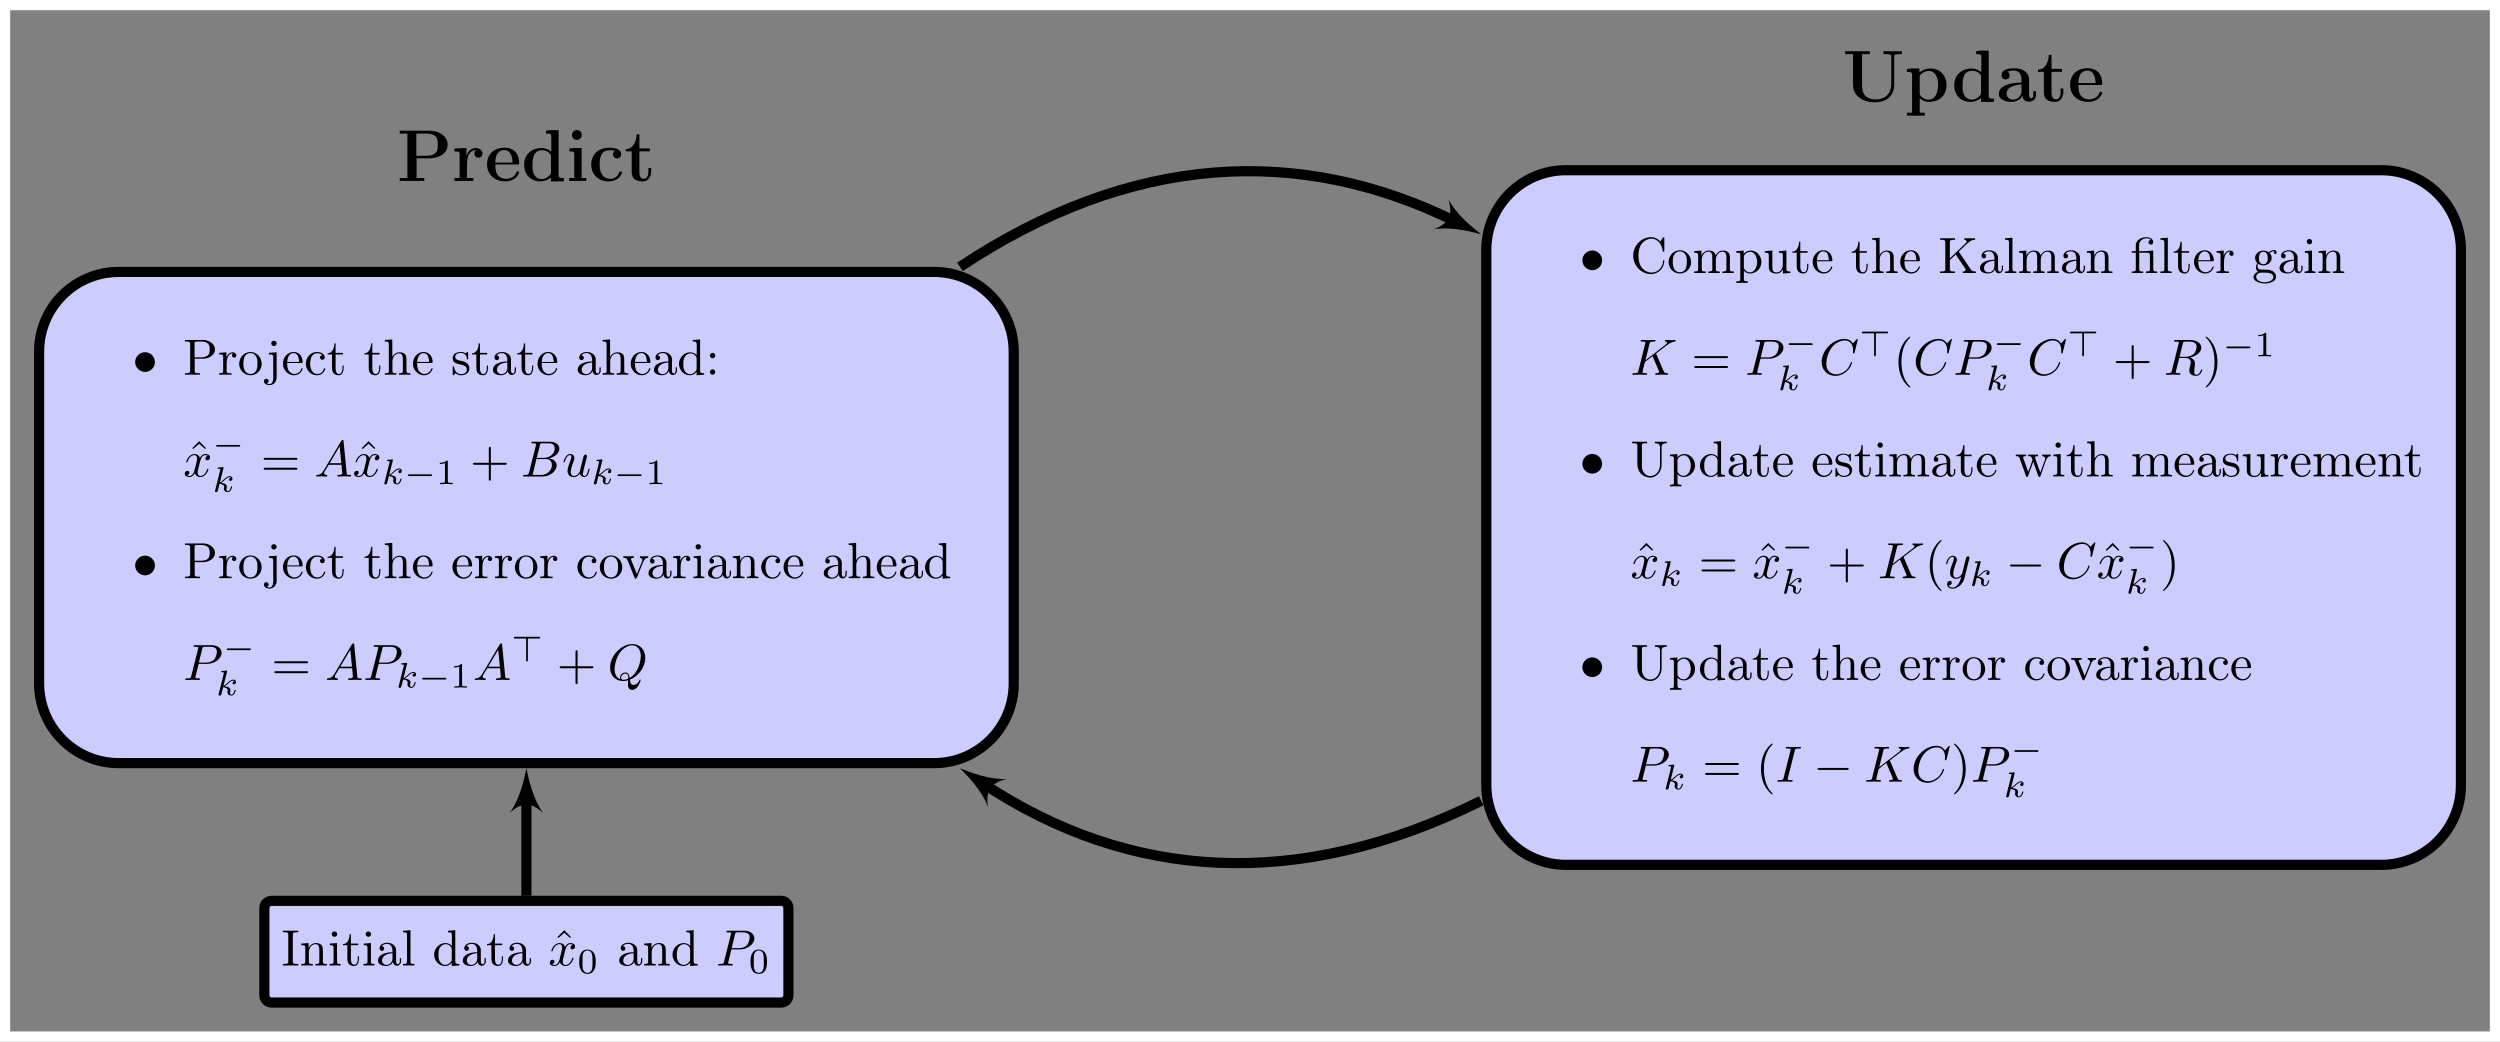 <?xml version="1.0" encoding="UTF-8"?>
<svg xmlns="http://www.w3.org/2000/svg" xmlns:xlink="http://www.w3.org/1999/xlink" width="489.679pt" height="204.03pt" viewBox="0 0 489.679 204.03" version="1.1">
<rect x="0" y="0" width="489.679" height="204.03" fill="#808080" stroke="none"/>
<defs>
<g>
<symbol overflow="visible" id="glyph0-0">
<path style="stroke:none;" d=""/>
</symbol>
<symbol overflow="visible" id="glyph0-1">
<path style="stroke:none;" d="M 4.422 -2.5 C 4.422 -3.562 3.531 -4.422 2.5 -4.422 C 1.422 -4.422 0.547 -3.531 0.547 -2.5 C 0.547 -1.438 1.422 -0.562 2.5 -0.562 C 3.531 -0.562 4.422 -1.422 4.422 -2.5 Z M 4.422 -2.5 "/>
</symbol>
<symbol overflow="visible" id="glyph0-2">
<path style="stroke:none;" d="M 6.562 -2.297 C 6.734 -2.297 6.922 -2.297 6.922 -2.5 C 6.922 -2.688 6.734 -2.688 6.562 -2.688 L 1.172 -2.688 C 1 -2.688 0.828 -2.688 0.828 -2.5 C 0.828 -2.297 1 -2.297 1.172 -2.297 Z M 6.562 -2.297 "/>
</symbol>
<symbol overflow="visible" id="glyph1-0">
<path style="stroke:none;" d=""/>
</symbol>
<symbol overflow="visible" id="glyph1-1">
<path style="stroke:none;" d="M 0.344 -6.812 L 0.344 -6.516 C 0.469 -6.516 0.594 -6.516 0.719 -6.516 C 1.078 -6.516 1.359 -6.469 1.359 -6.078 L 1.359 -0.75 C 1.359 -0.375 1.031 -0.312 0.703 -0.312 C 0.562 -0.312 0.453 -0.312 0.344 -0.312 L 0.344 -0.016 L 3.281 -0.016 L 3.281 -0.312 L 2.938 -0.312 C 2.516 -0.312 2.25 -0.344 2.25 -0.75 L 2.25 -3.156 L 4.094 -3.156 C 5.031 -3.234 6.219 -3.812 6.219 -4.953 C 6.219 -6.016 5.172 -6.703 4.172 -6.812 C 4.016 -6.812 3.875 -6.828 3.734 -6.828 C 3.531 -6.828 3.328 -6.812 3.141 -6.812 Z M 2.219 -3.422 L 2.219 -6.188 C 2.219 -6.453 2.391 -6.484 2.578 -6.516 L 3.328 -6.516 C 3.891 -6.516 4.531 -6.484 4.922 -6.016 C 5.156 -5.734 5.188 -5.328 5.188 -4.969 C 5.188 -4.609 5.156 -4.234 4.938 -3.938 C 4.609 -3.516 4.031 -3.422 3.516 -3.422 Z M 2.219 -3.422 "/>
</symbol>
<symbol overflow="visible" id="glyph1-2">
<path style="stroke:none;" d="M 0.266 -4.297 L 0.266 -3.984 L 0.422 -3.984 C 0.75 -3.984 1.047 -3.953 1.047 -3.484 L 1.047 -0.734 C 1.047 -0.328 0.766 -0.312 0.328 -0.312 L 0.266 -0.312 L 0.266 -0.016 L 2.688 -0.016 L 2.688 -0.312 C 2.562 -0.312 2.422 -0.312 2.297 -0.312 C 1.984 -0.312 1.719 -0.359 1.719 -0.734 L 1.719 -2.047 C 1.719 -2.906 1.906 -4.188 2.891 -4.188 C 2.938 -4.188 2.953 -4.188 3 -4.172 C 2.844 -4.109 2.766 -3.953 2.766 -3.781 C 2.766 -3.562 2.922 -3.406 3.156 -3.359 C 3.438 -3.359 3.625 -3.531 3.625 -3.781 C 3.625 -4.188 3.25 -4.406 2.891 -4.406 C 2.297 -4.406 1.781 -3.875 1.672 -3.344 L 1.672 -4.406 Z M 0.266 -4.297 "/>
</symbol>
<symbol overflow="visible" id="glyph1-3">
<path style="stroke:none;" d="M 2.344 -4.469 C 1.094 -4.344 0.281 -3.281 0.281 -2.125 C 0.281 -1 1.172 0.094 2.5 0.094 C 3.688 0.094 4.688 -0.875 4.688 -2.141 C 4.688 -3.312 3.797 -4.469 2.469 -4.469 C 2.438 -4.469 2.375 -4.469 2.344 -4.469 Z M 1.109 -1.891 L 1.109 -2.328 C 1.109 -3.094 1.359 -4.25 2.484 -4.25 C 3.297 -4.25 3.75 -3.562 3.844 -2.812 C 3.859 -2.594 3.859 -2.375 3.859 -2.156 C 3.859 -1.516 3.781 -0.703 3.156 -0.344 C 2.953 -0.203 2.734 -0.156 2.5 -0.156 C 1.781 -0.156 1.266 -0.719 1.156 -1.5 C 1.141 -1.625 1.141 -1.766 1.109 -1.891 Z M 1.109 -1.891 "/>
</symbol>
<symbol overflow="visible" id="glyph1-4">
<path style="stroke:none;" d="M 0.578 -4.297 L 0.578 -3.984 L 0.766 -3.984 C 1.109 -3.984 1.422 -3.953 1.422 -3.5 L 1.422 -0.203 C 1.422 -0.016 1.438 0.156 1.438 0.344 C 1.438 0.891 1.375 1.812 0.703 1.812 C 0.547 1.812 0.297 1.781 0.172 1.672 C 0.406 1.641 0.516 1.438 0.516 1.219 C 0.516 0.938 0.297 0.781 0.062 0.781 L 0.016 0.781 C -0.203 0.781 -0.406 1 -0.406 1.234 C -0.406 1.797 0.219 2.031 0.688 2.031 C 1.453 2.031 2.094 1.422 2.094 0.484 L 2.094 -4.406 Z M 1.484 -6.672 C 1.234 -6.641 1.031 -6.422 1.031 -6.156 C 1.031 -5.859 1.281 -5.625 1.562 -5.625 C 1.828 -5.625 2.094 -5.844 2.094 -6.156 C 2.094 -6.438 1.844 -6.672 1.562 -6.672 C 1.531 -6.672 1.516 -6.672 1.484 -6.672 Z M 1.484 -6.672 "/>
</symbol>
<symbol overflow="visible" id="glyph1-5">
<path style="stroke:none;" d="M 1.109 -2.312 L 3.984 -2.312 C 4.094 -2.312 4.141 -2.375 4.141 -2.5 C 4.141 -3.547 3.5 -4.469 2.375 -4.469 C 1.156 -4.469 0.281 -3.375 0.281 -2.188 C 0.281 -1.281 0.781 -0.453 1.672 -0.062 C 1.891 0.047 2.156 0.094 2.406 0.094 L 2.438 0.094 C 3.203 0.094 3.844 -0.328 4.109 -1.094 C 4.125 -1.125 4.125 -1.172 4.125 -1.203 C 4.125 -1.266 4.094 -1.312 4.016 -1.312 C 3.875 -1.312 3.812 -0.984 3.75 -0.875 C 3.5 -0.438 3.016 -0.156 2.5 -0.156 C 2.141 -0.156 1.812 -0.359 1.547 -0.625 C 1.141 -1.094 1.109 -1.734 1.109 -2.312 Z M 1.125 -2.516 C 1.125 -3.297 1.531 -4.25 2.359 -4.25 L 2.406 -4.25 C 3.375 -4.156 3.375 -3.125 3.469 -2.516 Z M 1.125 -2.516 "/>
</symbol>
<symbol overflow="visible" id="glyph1-6">
<path style="stroke:none;" d="M 3.578 -3.859 C 3.312 -3.844 3.109 -3.672 3.109 -3.406 C 3.109 -3.125 3.297 -2.938 3.562 -2.938 C 3.875 -2.938 4.031 -3.156 4.031 -3.438 L 4.031 -3.5 C 3.922 -4.234 3.078 -4.469 2.5 -4.469 C 1.281 -4.469 0.328 -3.406 0.328 -2.156 C 0.328 -1.031 1.203 0.094 2.5 0.094 C 3.156 0.094 3.797 -0.266 4.062 -0.953 C 4.094 -1.016 4.141 -1.109 4.141 -1.172 C 4.141 -1.25 4.094 -1.297 4.016 -1.297 C 3.875 -1.297 3.781 -0.922 3.703 -0.781 C 3.469 -0.406 3.062 -0.156 2.609 -0.156 C 1.547 -0.156 1.219 -1.219 1.172 -2 L 1.172 -2.125 C 1.172 -2.922 1.359 -4.109 2.453 -4.219 L 2.531 -4.219 C 2.906 -4.219 3.297 -4.109 3.578 -3.859 Z M 3.578 -3.859 "/>
</symbol>
<symbol overflow="visible" id="glyph1-7">
<path style="stroke:none;" d="M 1.484 -6.141 C 1.484 -5.453 1.203 -4.203 0.172 -4.203 L 0.172 -3.984 L 1.031 -3.984 L 1.031 -1.422 C 1.031 -1.094 1.062 -0.75 1.219 -0.469 C 1.438 -0.062 1.906 0.094 2.344 0.094 C 3.156 0.094 3.312 -0.812 3.312 -1.453 L 3.312 -1.812 L 3.078 -1.812 C 3.078 -1.672 3.078 -1.516 3.078 -1.359 C 3.078 -0.922 2.984 -0.156 2.391 -0.156 C 1.828 -0.156 1.734 -0.844 1.734 -1.281 L 1.734 -3.984 L 3.156 -3.984 L 3.156 -4.297 L 1.734 -4.297 L 1.734 -6.141 Z M 1.484 -6.141 "/>
</symbol>
<symbol overflow="visible" id="glyph1-8">
<path style="stroke:none;" d="M 0.312 -6.812 L 0.312 -6.516 L 0.469 -6.516 C 0.844 -6.516 1.094 -6.469 1.094 -5.984 L 1.094 -0.953 C 1.094 -0.891 1.109 -0.812 1.109 -0.734 C 1.109 -0.359 0.844 -0.312 0.562 -0.312 L 0.312 -0.312 L 0.312 -0.016 L 2.578 -0.016 L 2.578 -0.312 L 2.312 -0.312 C 2.031 -0.312 1.797 -0.359 1.797 -0.734 L 1.797 -2.547 C 1.797 -3.266 2.156 -4.188 3.156 -4.188 C 3.781 -4.188 3.844 -3.5 3.844 -3.078 L 3.844 -0.688 C 3.844 -0.344 3.562 -0.312 3.25 -0.312 L 3.078 -0.312 L 3.078 -0.016 L 5.328 -0.016 L 5.328 -0.312 L 5.078 -0.312 C 4.812 -0.312 4.547 -0.359 4.547 -0.703 L 4.547 -2.875 C 4.547 -3.203 4.531 -3.531 4.391 -3.844 C 4.141 -4.281 3.656 -4.406 3.188 -4.406 C 2.609 -4.406 1.969 -4.016 1.781 -3.453 L 1.766 -6.922 Z M 0.312 -6.812 "/>
</symbol>
<symbol overflow="visible" id="glyph1-9">
<path style="stroke:none;" d="M 1.75 -4.469 C 1.391 -4.422 1 -4.359 0.703 -4.109 C 0.469 -3.891 0.328 -3.562 0.328 -3.234 C 0.328 -1.531 3.094 -2.5 3.094 -1 C 3.094 -0.406 2.547 -0.125 2 -0.125 C 1.25 -0.125 0.734 -0.656 0.594 -1.516 C 0.578 -1.609 0.562 -1.688 0.453 -1.688 C 0.375 -1.688 0.328 -1.641 0.328 -1.562 L 0.328 0.016 C 0.344 0.062 0.375 0.094 0.422 0.094 L 0.438 0.094 C 0.594 0.094 0.75 -0.266 0.875 -0.297 L 0.891 -0.297 C 0.969 -0.297 1.234 -0.047 1.453 0.016 C 1.609 0.078 1.797 0.094 1.969 0.094 C 2.797 0.094 3.594 -0.344 3.594 -1.25 C 3.594 -1.906 3.109 -2.453 2.453 -2.625 C 1.828 -2.797 0.812 -2.797 0.812 -3.516 C 0.812 -4.125 1.484 -4.281 1.922 -4.281 C 2.406 -4.281 3.094 -4 3.094 -3.156 C 3.094 -3.062 3.094 -2.984 3.203 -2.984 C 3.312 -2.984 3.344 -3.062 3.344 -3.156 C 3.344 -3.203 3.344 -3.266 3.344 -3.297 L 3.344 -4.328 C 3.344 -4.391 3.312 -4.469 3.234 -4.469 C 3.078 -4.469 2.969 -4.219 2.859 -4.219 L 2.844 -4.219 C 2.766 -4.219 2.609 -4.344 2.5 -4.391 C 2.312 -4.453 2.109 -4.469 1.922 -4.469 C 1.859 -4.469 1.812 -4.469 1.75 -4.469 Z M 1.75 -4.469 "/>
</symbol>
<symbol overflow="visible" id="glyph1-10">
<path style="stroke:none;" d="M 1.109 -3.797 C 1.359 -4.109 1.797 -4.25 2.172 -4.25 C 2.906 -4.25 3.234 -3.578 3.234 -2.875 L 3.234 -2.609 C 2.094 -2.609 0.406 -2.25 0.406 -0.953 L 0.406 -0.875 C 0.484 -0.094 1.453 0.094 2.031 0.094 C 2.531 0.094 3.188 -0.234 3.312 -0.75 C 3.375 -0.312 3.656 0.047 4.094 0.047 C 4.5 0.047 4.859 -0.281 4.922 -0.734 L 4.922 -1.453 L 4.672 -1.453 L 4.672 -0.953 C 4.672 -0.672 4.609 -0.266 4.312 -0.266 C 3.984 -0.266 3.938 -0.656 3.938 -0.922 L 3.938 -2.594 C 3.938 -2.719 3.953 -2.844 3.953 -2.969 C 3.953 -3.938 3.047 -4.469 2.219 -4.469 C 1.578 -4.469 0.703 -4.156 0.703 -3.359 C 0.703 -3.078 0.906 -2.875 1.172 -2.875 C 1.453 -2.875 1.609 -3.094 1.609 -3.344 C 1.609 -3.625 1.391 -3.797 1.109 -3.797 Z M 3.234 -2.406 L 3.234 -1.391 C 3.234 -0.703 2.766 -0.156 2.109 -0.125 L 2.078 -0.125 C 1.609 -0.125 1.188 -0.484 1.188 -0.969 L 1.188 -1.016 C 1.25 -2.031 2.375 -2.375 3.234 -2.406 Z M 3.234 -2.406 "/>
</symbol>
<symbol overflow="visible" id="glyph1-11">
<path style="stroke:none;" d="M 3.031 -6.812 L 3.031 -6.516 L 3.188 -6.516 C 3.531 -6.516 3.812 -6.469 3.812 -5.891 L 3.797 -3.797 C 3.562 -4.203 2.984 -4.406 2.531 -4.406 C 1.312 -4.406 0.328 -3.344 0.328 -2.141 C 0.328 -1.078 1.141 0.094 2.469 0.094 C 2.984 0.094 3.453 -0.156 3.781 -0.547 L 3.781 0.094 L 5.25 -0.016 L 5.25 -0.312 L 5.078 -0.312 C 4.781 -0.312 4.469 -0.344 4.469 -0.812 L 4.469 -6.922 Z M 1.172 -1.906 L 1.172 -2.047 C 1.172 -2.797 1.25 -3.531 1.938 -4 C 2.141 -4.109 2.375 -4.188 2.609 -4.188 C 3.094 -4.188 3.781 -3.781 3.781 -3.156 C 3.781 -3.031 3.781 -2.906 3.781 -2.766 L 3.781 -1.109 C 3.781 -0.984 3.734 -0.891 3.656 -0.797 C 3.406 -0.406 2.969 -0.125 2.5 -0.125 C 1.781 -0.125 1.312 -0.781 1.203 -1.469 C 1.188 -1.609 1.188 -1.766 1.172 -1.906 Z M 1.172 -1.906 "/>
</symbol>
<symbol overflow="visible" id="glyph1-12">
<path style="stroke:none;" d="M 1.312 -4.281 C 1.062 -4.25 0.859 -4.031 0.859 -3.781 C 0.859 -3.531 1.062 -3.234 1.359 -3.234 C 1.641 -3.234 1.906 -3.453 1.906 -3.766 C 1.906 -4.016 1.719 -4.297 1.391 -4.297 C 1.359 -4.297 1.328 -4.281 1.312 -4.281 Z M 1.312 -1.062 C 1.062 -1.031 0.859 -0.797 0.859 -0.547 C 0.859 -0.297 1.062 -0.016 1.359 -0.016 C 1.641 -0.016 1.906 -0.219 1.906 -0.531 C 1.906 -0.781 1.719 -1.062 1.391 -1.062 C 1.359 -1.062 1.328 -1.062 1.312 -1.062 Z M 1.312 -1.062 "/>
</symbol>
<symbol overflow="visible" id="glyph1-13">
<path style="stroke:none;" d="M 0.188 -4.297 L 0.188 -3.984 L 0.375 -3.984 C 0.875 -3.984 0.922 -3.781 1.219 -3.031 L 2.031 -1.031 C 2.188 -0.641 2.391 0.094 2.625 0.094 C 2.859 0.094 3.047 -0.625 3.203 -0.984 L 4.031 -3.047 C 4.281 -3.672 4.5 -3.984 5.062 -3.984 L 5.062 -4.297 L 3.453 -4.297 L 3.453 -3.984 C 3.672 -3.984 3.922 -3.812 3.922 -3.578 C 3.922 -3.453 3.875 -3.312 3.812 -3.188 C 3.531 -2.469 3.25 -1.781 2.953 -1.078 C 2.938 -0.984 2.875 -0.891 2.859 -0.797 L 2.844 -0.797 C 2.781 -1.031 2.672 -1.25 2.578 -1.484 L 1.766 -3.5 C 1.734 -3.578 1.688 -3.656 1.688 -3.734 L 1.688 -3.781 C 1.75 -3.984 2.047 -3.984 2.25 -3.984 L 2.25 -4.297 Z M 0.188 -4.297 "/>
</symbol>
<symbol overflow="visible" id="glyph1-14">
<path style="stroke:none;" d="M 0.375 -4.297 L 0.375 -3.984 L 0.562 -3.984 C 0.844 -3.984 1.109 -3.953 1.109 -3.484 L 1.109 -0.734 C 1.109 -0.375 0.922 -0.312 0.328 -0.312 L 0.328 -0.016 L 2.469 -0.016 L 2.469 -0.312 L 2.266 -0.312 C 2.016 -0.312 1.781 -0.344 1.781 -0.672 L 1.781 -4.406 Z M 1.203 -6.672 C 0.953 -6.641 0.75 -6.422 0.75 -6.156 C 0.75 -5.859 1 -5.625 1.281 -5.625 C 1.562 -5.625 1.812 -5.844 1.812 -6.156 C 1.812 -6.438 1.562 -6.672 1.281 -6.672 C 1.25 -6.672 1.234 -6.672 1.203 -6.672 Z M 1.203 -6.672 "/>
</symbol>
<symbol overflow="visible" id="glyph1-15">
<path style="stroke:none;" d="M 0.312 -4.297 L 0.312 -3.984 L 0.469 -3.984 C 0.797 -3.984 1.094 -3.953 1.094 -3.484 L 1.094 -0.734 C 1.094 -0.328 0.812 -0.312 0.375 -0.312 L 0.312 -0.312 L 0.312 -0.016 L 2.578 -0.016 L 2.578 -0.312 L 2.312 -0.312 C 2.031 -0.312 1.797 -0.359 1.797 -0.734 L 1.797 -2.547 C 1.797 -3.266 2.156 -4.188 3.156 -4.188 C 3.781 -4.188 3.844 -3.5 3.844 -3.078 L 3.844 -0.688 C 3.844 -0.344 3.562 -0.312 3.25 -0.312 L 3.078 -0.312 L 3.078 -0.016 L 5.328 -0.016 L 5.328 -0.312 L 5.078 -0.312 C 4.812 -0.312 4.547 -0.359 4.547 -0.703 L 4.547 -2.875 C 4.547 -3.203 4.531 -3.547 4.375 -3.844 C 4.141 -4.281 3.641 -4.406 3.188 -4.406 C 2.578 -4.406 1.938 -3.984 1.75 -3.391 L 1.734 -4.406 Z M 0.312 -4.297 "/>
</symbol>
<symbol overflow="visible" id="glyph1-16">
<path style="stroke:none;" d="M 0.297 -6.812 L 0.297 -6.516 C 0.422 -6.516 0.562 -6.516 0.703 -6.516 C 1.047 -6.516 1.359 -6.469 1.359 -6.094 L 1.359 -0.75 C 1.359 -0.375 1.031 -0.312 0.703 -0.312 C 0.562 -0.312 0.406 -0.312 0.297 -0.312 L 0.297 -0.016 L 3.312 -0.016 L 3.312 -0.312 C 3.188 -0.312 3.047 -0.312 2.906 -0.312 C 2.562 -0.312 2.25 -0.375 2.25 -0.75 L 2.25 -6.094 C 2.25 -6.469 2.578 -6.516 2.922 -6.516 C 3.047 -6.516 3.188 -6.516 3.312 -6.516 L 3.312 -6.812 Z M 0.297 -6.812 "/>
</symbol>
<symbol overflow="visible" id="glyph1-17">
<path style="stroke:none;" d="M 0.328 -6.812 L 0.328 -6.516 L 0.484 -6.516 C 0.844 -6.516 1.109 -6.469 1.109 -5.984 L 1.109 -0.953 C 1.109 -0.891 1.109 -0.812 1.109 -0.734 C 1.109 -0.359 0.844 -0.312 0.562 -0.312 L 0.328 -0.312 L 0.328 -0.016 L 2.547 -0.016 L 2.547 -0.312 L 2.297 -0.312 C 2.016 -0.312 1.781 -0.359 1.781 -0.75 L 1.781 -6.922 Z M 0.328 -6.812 "/>
</symbol>
<symbol overflow="visible" id="glyph1-18">
<path style="stroke:none;" d="M 5.875 -6.188 C 5.75 -6.281 5.641 -6.406 5.516 -6.516 C 5.109 -6.844 4.578 -7.031 4.031 -7.031 C 2.125 -7.031 0.547 -5.391 0.547 -3.406 C 0.547 -1.5 2.062 0.203 4.031 0.203 C 5.391 0.203 6.5 -0.812 6.625 -2.188 C 6.641 -2.25 6.641 -2.281 6.641 -2.328 C 6.641 -2.438 6.609 -2.516 6.516 -2.516 C 6.328 -2.516 6.375 -2.125 6.344 -1.922 C 6.125 -0.922 5.234 -0.094 4.141 -0.094 C 3.438 -0.094 2.781 -0.422 2.312 -0.953 C 1.75 -1.609 1.578 -2.5 1.578 -3.344 C 1.578 -4.016 1.641 -4.719 1.953 -5.328 C 2.359 -6.125 3.219 -6.734 4.125 -6.734 C 5.359 -6.734 6.172 -5.547 6.297 -4.469 C 6.328 -4.359 6.266 -4.188 6.484 -4.188 C 6.625 -4.188 6.641 -4.25 6.641 -4.344 L 6.641 -6.875 C 6.641 -6.953 6.625 -7.031 6.516 -7.031 C 6.375 -7.031 5.906 -6.25 5.875 -6.188 Z M 5.875 -6.188 "/>
</symbol>
<symbol overflow="visible" id="glyph1-19">
<path style="stroke:none;" d="M 0.312 -4.297 L 0.312 -3.984 L 0.469 -3.984 C 0.797 -3.984 1.094 -3.953 1.094 -3.484 L 1.094 -0.734 C 1.094 -0.328 0.812 -0.312 0.375 -0.312 L 0.312 -0.312 L 0.312 -0.016 L 2.578 -0.016 L 2.578 -0.312 L 2.312 -0.312 C 2.031 -0.312 1.797 -0.359 1.797 -0.734 L 1.797 -2.547 C 1.797 -3.281 2.188 -4.188 3.156 -4.188 C 3.781 -4.188 3.859 -3.531 3.859 -3.078 L 3.859 -0.703 C 3.859 -0.344 3.562 -0.312 3.234 -0.312 L 3.078 -0.312 L 3.078 -0.016 L 5.328 -0.016 L 5.328 -0.312 L 5.078 -0.312 C 4.797 -0.312 4.562 -0.359 4.562 -0.734 L 4.562 -2.547 C 4.562 -3.281 4.953 -4.188 5.906 -4.188 C 6.547 -4.188 6.625 -3.531 6.625 -3.078 L 6.625 -0.703 C 6.625 -0.344 6.312 -0.312 5.984 -0.312 L 5.844 -0.312 L 5.844 -0.016 L 8.094 -0.016 L 8.094 -0.312 L 7.891 -0.312 C 7.594 -0.312 7.312 -0.344 7.312 -0.703 L 7.312 -2.953 C 7.312 -3.312 7.297 -3.656 7.062 -3.984 C 6.797 -4.312 6.375 -4.406 5.969 -4.406 C 5.328 -4.406 4.797 -4.031 4.531 -3.453 C 4.344 -4.156 3.891 -4.406 3.203 -4.406 C 2.562 -4.406 1.953 -4 1.75 -3.391 L 1.734 -4.406 Z M 0.312 -4.297 "/>
</symbol>
<symbol overflow="visible" id="glyph1-20">
<path style="stroke:none;" d="M 0.266 -4.297 L 0.266 -3.984 L 0.453 -3.984 C 0.75 -3.984 1.047 -3.953 1.047 -3.562 L 1.047 1.219 C 1.047 1.578 0.781 1.609 0.5 1.609 L 0.266 1.609 L 0.266 1.922 L 2.516 1.922 L 2.516 1.609 L 2.281 1.609 C 1.984 1.609 1.75 1.578 1.75 1.219 L 1.75 -0.516 C 1.984 -0.094 2.547 0.094 2.969 0.094 C 4.203 0.094 5.188 -0.953 5.188 -2.156 C 5.188 -3.359 4.266 -4.406 3.094 -4.406 C 2.547 -4.406 2.078 -4.172 1.719 -3.766 L 1.719 -4.406 Z M 4.344 -1.984 C 4.297 -1.25 3.906 -0.203 3 -0.125 L 2.938 -0.125 C 2.516 -0.125 2.125 -0.359 1.891 -0.719 C 1.797 -0.828 1.75 -0.922 1.75 -1.062 L 1.75 -2.734 C 1.75 -2.875 1.734 -3 1.734 -3.125 C 1.734 -3.656 2.406 -4.156 3 -4.156 C 4 -4.156 4.359 -2.844 4.359 -2.141 C 4.359 -2.094 4.359 -2.031 4.344 -1.984 Z M 4.344 -1.984 "/>
</symbol>
<symbol overflow="visible" id="glyph1-21">
<path style="stroke:none;" d="M 0.312 -4.297 L 0.312 -3.984 L 0.453 -3.984 C 0.734 -3.984 1.031 -3.969 1.094 -3.672 C 1.094 -3.562 1.094 -3.453 1.094 -3.344 L 1.094 -1.359 C 1.094 -1.031 1.109 -0.734 1.281 -0.438 C 1.562 -0.016 2.125 0.109 2.594 0.109 C 3.047 0.109 3.453 -0.094 3.703 -0.453 C 3.766 -0.562 3.844 -0.656 3.875 -0.781 L 3.875 0.094 L 5.328 -0.016 L 5.328 -0.312 L 5.172 -0.312 C 4.844 -0.312 4.547 -0.344 4.547 -0.797 L 4.547 -4.406 L 3.078 -4.297 L 3.078 -3.984 L 3.219 -3.984 C 3.547 -3.984 3.844 -3.953 3.844 -3.484 L 3.844 -1.688 C 3.844 -0.953 3.469 -0.125 2.641 -0.125 C 2.078 -0.125 1.797 -0.266 1.797 -1.328 L 1.797 -4.406 Z M 0.312 -4.297 "/>
</symbol>
<symbol overflow="visible" id="glyph1-22">
<path style="stroke:none;" d="M 0.328 -6.812 L 0.328 -6.516 C 0.453 -6.516 0.594 -6.516 0.703 -6.516 C 1.062 -6.516 1.359 -6.469 1.359 -6.078 L 1.359 -0.75 C 1.359 -0.375 1.031 -0.312 0.688 -0.312 C 0.562 -0.312 0.438 -0.312 0.328 -0.312 L 0.328 -0.016 L 3.266 -0.016 L 3.266 -0.312 C 3.141 -0.312 2.984 -0.312 2.859 -0.312 C 2.531 -0.312 2.25 -0.375 2.25 -0.75 L 2.25 -2.422 C 2.25 -2.578 2.438 -2.719 2.547 -2.828 C 2.719 -2.969 2.875 -3.125 3.031 -3.281 C 3.156 -3.391 3.297 -3.5 3.391 -3.625 L 3.406 -3.625 C 3.547 -3.375 3.734 -3.141 3.891 -2.906 C 4.312 -2.266 4.766 -1.641 5.188 -0.984 C 5.25 -0.875 5.344 -0.75 5.359 -0.625 C 5.359 -0.391 5.078 -0.312 4.891 -0.312 L 4.781 -0.312 L 4.781 -0.016 L 7.344 -0.016 L 7.344 -0.312 C 7.125 -0.312 6.875 -0.312 6.672 -0.422 C 6.5 -0.516 6.375 -0.688 6.25 -0.844 L 5.828 -1.469 C 5.25 -2.359 4.672 -3.219 4.062 -4.094 C 4.047 -4.109 4.016 -4.141 4.016 -4.172 L 4.016 -4.188 C 4.016 -4.266 4.516 -4.703 4.75 -4.922 L 5.438 -5.578 C 5.953 -6.062 6.453 -6.516 7.172 -6.516 L 7.203 -6.516 L 7.203 -6.812 L 5.078 -6.812 L 5.078 -6.516 C 5.266 -6.516 5.531 -6.438 5.531 -6.172 C 5.531 -5.984 5.359 -5.828 5.219 -5.719 L 5.109 -5.609 C 5.062 -5.578 5.031 -5.516 4.969 -5.484 C 4.062 -4.609 3.156 -3.75 2.25 -2.875 L 2.25 -6.047 C 2.25 -6.5 2.594 -6.516 3.188 -6.516 L 3.266 -6.516 L 3.266 -6.812 Z M 0.328 -6.812 "/>
</symbol>
<symbol overflow="visible" id="glyph1-23">
<path style="stroke:none;" d="M 1.047 -4.297 L 0.266 -4.297 L 0.266 -3.984 L 1.047 -3.984 L 1.047 -0.688 C 1.047 -0.344 0.75 -0.312 0.453 -0.312 L 0.266 -0.312 L 0.266 -0.016 L 2.5 -0.016 L 2.5 -0.312 L 2.25 -0.312 C 1.969 -0.312 1.719 -0.344 1.719 -0.688 L 1.719 -3.984 L 3.312 -3.984 C 3.594 -3.984 3.812 -3.938 3.812 -3.406 C 3.812 -3.297 3.812 -3.203 3.812 -3.094 L 3.812 -0.734 C 3.812 -0.328 3.531 -0.312 3.094 -0.312 L 3.031 -0.312 L 3.031 -0.016 L 5.25 -0.016 L 5.25 -0.312 L 5 -0.312 C 4.719 -0.312 4.469 -0.359 4.469 -0.719 L 4.469 -4.422 L 2.969 -4.297 L 1.688 -4.297 L 1.688 -5.312 C 1.688 -5.547 1.688 -5.766 1.797 -5.984 C 2.016 -6.5 2.609 -6.812 3.156 -6.812 C 3.484 -6.812 3.781 -6.719 4.016 -6.484 C 3.766 -6.484 3.531 -6.312 3.531 -6.047 C 3.531 -5.797 3.734 -5.578 4 -5.578 C 4.234 -5.578 4.438 -5.734 4.453 -5.984 L 4.453 -6.047 C 4.453 -6.734 3.734 -7.031 3.156 -7.031 C 2.406 -7.031 1.5 -6.719 1.156 -5.984 C 1.062 -5.781 1.047 -5.562 1.047 -5.328 Z M 1.047 -4.297 "/>
</symbol>
<symbol overflow="visible" id="glyph1-24">
<path style="stroke:none;" d="M 1.188 -0.234 L 1.188 -0.219 C 0.719 -0.125 0.281 0.312 0.281 0.781 C 0.281 1.719 1.719 2.047 2.484 2.047 C 3.312 2.047 4.688 1.75 4.688 0.719 C 4.688 0.062 4.234 -0.375 3.641 -0.547 C 3.281 -0.656 2.906 -0.672 2.531 -0.672 L 1.625 -0.672 C 1.312 -0.703 1.062 -1.016 1.062 -1.328 L 1.062 -1.391 C 1.062 -1.516 1.141 -1.781 1.234 -1.781 C 1.359 -1.75 1.5 -1.641 1.656 -1.578 C 1.828 -1.531 2.031 -1.5 2.219 -1.5 C 3.047 -1.5 3.844 -2.109 3.844 -2.953 C 3.844 -3.297 3.703 -3.688 3.422 -3.906 L 3.422 -3.922 C 3.703 -4.109 3.953 -4.297 4.312 -4.297 C 4.344 -4.297 4.375 -4.297 4.406 -4.281 C 4.312 -4.234 4.25 -4.156 4.25 -4.031 C 4.25 -3.875 4.391 -3.734 4.547 -3.734 C 4.719 -3.734 4.828 -3.875 4.828 -4.031 C 4.828 -4.297 4.609 -4.516 4.344 -4.516 C 3.984 -4.516 3.656 -4.375 3.391 -4.156 C 3.359 -4.125 3.312 -4.094 3.281 -4.078 L 3.266 -4.078 C 3.203 -4.078 3.125 -4.156 3.078 -4.188 C 2.828 -4.328 2.516 -4.406 2.219 -4.406 C 1.438 -4.406 0.594 -3.859 0.594 -2.953 C 0.594 -2.625 0.719 -2.328 0.922 -2.062 C 0.953 -2.031 1.031 -1.969 1.031 -1.922 C 1.031 -1.875 0.969 -1.828 0.953 -1.781 C 0.812 -1.578 0.75 -1.328 0.75 -1.094 C 0.75 -0.781 0.891 -0.375 1.188 -0.234 Z M 0.812 0.844 L 0.812 0.75 C 0.812 0.234 1.266 -0.078 1.797 -0.078 L 2.578 -0.078 C 3.203 -0.078 4.172 0.016 4.172 0.781 C 4.172 1.5 3.094 1.812 2.484 1.812 C 1.828 1.812 0.906 1.516 0.812 0.844 Z M 1.344 -2.75 L 1.344 -2.875 C 1.344 -3.422 1.469 -4.172 2.219 -4.172 C 2.828 -4.172 3.078 -3.594 3.078 -2.953 C 3.078 -2.547 3 -1.734 2.219 -1.734 C 1.969 -1.734 1.719 -1.859 1.547 -2.078 C 1.391 -2.266 1.375 -2.516 1.344 -2.75 Z M 1.344 -2.75 "/>
</symbol>
<symbol overflow="visible" id="glyph1-25">
<path style="stroke:none;" d="M 0.328 -6.812 L 0.328 -6.516 L 0.672 -6.516 C 1.109 -6.516 1.359 -6.469 1.359 -6.062 L 1.359 -2.406 C 1.359 -1.031 2.281 0.203 3.938 0.203 C 5.062 0.203 5.922 -0.812 6.078 -1.859 C 6.109 -2.062 6.109 -2.266 6.109 -2.469 L 6.109 -5.766 C 6.109 -6.453 6.703 -6.516 7.141 -6.516 L 7.141 -6.812 L 4.781 -6.812 L 4.781 -6.516 C 5.219 -6.516 5.797 -6.453 5.797 -5.75 L 5.797 -2.375 C 5.797 -1.375 5.25 -0.094 3.859 -0.094 C 3.141 -0.094 2.562 -0.641 2.359 -1.312 C 2.25 -1.672 2.25 -2.047 2.25 -2.438 L 2.25 -5.828 C 2.25 -5.906 2.234 -5.984 2.234 -6.078 C 2.234 -6.469 2.578 -6.516 2.938 -6.516 L 3.266 -6.516 L 3.266 -6.812 Z M 0.328 -6.812 "/>
</symbol>
<symbol overflow="visible" id="glyph1-26">
<path style="stroke:none;" d="M 0.172 -4.297 L 0.172 -3.984 L 0.328 -3.984 C 0.844 -3.984 0.875 -3.766 1.109 -3.062 C 1.359 -2.375 1.625 -1.688 1.859 -1 L 2.156 -0.156 C 2.203 -0.047 2.234 0.094 2.375 0.094 L 2.391 0.094 C 2.609 0.094 2.75 -0.562 2.875 -0.891 C 3.062 -1.422 3.25 -1.953 3.453 -2.484 C 3.5 -2.625 3.562 -2.766 3.594 -2.906 C 3.625 -2.766 3.688 -2.625 3.734 -2.484 L 4.031 -1.672 C 4.203 -1.156 4.406 -0.641 4.578 -0.125 C 4.625 -0.016 4.672 0.094 4.812 0.094 C 5.031 0.094 5.188 -0.609 5.312 -0.969 L 5.875 -2.547 C 6.109 -3.188 6.25 -3.984 7.016 -3.984 L 7.016 -4.297 L 5.359 -4.297 L 5.359 -3.984 C 5.625 -3.984 5.906 -3.844 5.938 -3.562 C 5.938 -3.281 5.766 -2.953 5.672 -2.703 C 5.516 -2.266 5.359 -1.844 5.219 -1.422 C 5.141 -1.203 5.031 -0.984 4.984 -0.766 L 4.969 -0.766 C 4.922 -1 4.797 -1.312 4.688 -1.562 C 4.469 -2.203 4.234 -2.844 4 -3.5 C 3.984 -3.562 3.953 -3.656 3.953 -3.734 L 3.953 -3.766 C 4 -3.984 4.328 -3.984 4.531 -3.984 L 4.531 -4.297 L 2.594 -4.297 L 2.594 -3.984 L 2.766 -3.984 C 3.156 -3.984 3.25 -3.844 3.375 -3.5 C 3.406 -3.422 3.453 -3.344 3.453 -3.266 C 3.438 -3.172 3.391 -3.078 3.359 -2.984 L 2.797 -1.406 C 2.734 -1.234 2.688 -1.062 2.609 -0.906 C 2.5 -1.172 2.406 -1.453 2.312 -1.719 C 2.156 -2.156 2 -2.578 1.859 -3.016 L 1.672 -3.516 C 1.656 -3.578 1.609 -3.656 1.609 -3.719 C 1.609 -3.984 1.984 -3.984 2.203 -3.984 L 2.203 -4.297 Z M 0.172 -4.297 "/>
</symbol>
<symbol overflow="visible" id="glyph2-0">
<path style="stroke:none;" d=""/>
</symbol>
<symbol overflow="visible" id="glyph2-1">
<path style="stroke:none;" d="M 2.5 -6.922 L 1.156 -5.562 L 1.328 -5.391 L 2.5 -6.406 L 3.641 -5.391 L 3.812 -5.562 Z M 2.5 -6.922 "/>
</symbol>
<symbol overflow="visible" id="glyph2-2">
<path style="stroke:none;" d="M 6.844 -3.266 C 7 -3.266 7.188 -3.266 7.188 -3.453 C 7.188 -3.656 7 -3.656 6.859 -3.656 L 0.891 -3.656 C 0.75 -3.656 0.562 -3.656 0.562 -3.453 C 0.562 -3.266 0.75 -3.266 0.891 -3.266 Z M 6.859 -1.328 C 7 -1.328 7.188 -1.328 7.188 -1.531 C 7.188 -1.719 7 -1.719 6.844 -1.719 L 0.891 -1.719 C 0.75 -1.719 0.562 -1.719 0.562 -1.531 C 0.562 -1.328 0.75 -1.328 0.891 -1.328 Z M 6.859 -1.328 "/>
</symbol>
<symbol overflow="visible" id="glyph2-3">
<path style="stroke:none;" d="M 4.078 -2.297 L 6.859 -2.297 C 7 -2.297 7.188 -2.297 7.188 -2.5 C 7.188 -2.688 7 -2.688 6.859 -2.688 L 4.078 -2.688 L 4.078 -5.484 C 4.078 -5.625 4.078 -5.812 3.875 -5.812 C 3.672 -5.812 3.672 -5.625 3.672 -5.484 L 3.672 -2.688 L 0.891 -2.688 C 0.75 -2.688 0.562 -2.688 0.562 -2.5 C 0.562 -2.297 0.75 -2.297 0.891 -2.297 L 3.672 -2.297 L 3.672 0.5 C 3.672 0.641 3.672 0.828 3.875 0.828 C 4.078 0.828 4.078 0.641 4.078 0.5 Z M 4.078 -2.297 "/>
</symbol>
<symbol overflow="visible" id="glyph2-4">
<path style="stroke:none;" d="M 3.297 2.391 C 3.297 2.359 3.297 2.344 3.125 2.172 C 1.891 0.922 1.562 -0.969 1.562 -2.5 C 1.562 -4.234 1.938 -5.969 3.172 -7.203 C 3.297 -7.328 3.297 -7.344 3.297 -7.375 C 3.297 -7.453 3.266 -7.484 3.203 -7.484 C 3.094 -7.484 2.203 -6.797 1.609 -5.531 C 1.109 -4.438 0.984 -3.328 0.984 -2.5 C 0.984 -1.719 1.094 -0.516 1.641 0.625 C 2.25 1.844 3.094 2.5 3.203 2.5 C 3.266 2.5 3.297 2.469 3.297 2.391 Z M 3.297 2.391 "/>
</symbol>
<symbol overflow="visible" id="glyph2-5">
<path style="stroke:none;" d="M 2.875 -2.5 C 2.875 -3.266 2.766 -4.469 2.219 -5.609 C 1.625 -6.828 0.766 -7.484 0.672 -7.484 C 0.609 -7.484 0.562 -7.438 0.562 -7.375 C 0.562 -7.344 0.562 -7.328 0.75 -7.141 C 1.734 -6.156 2.297 -4.578 2.297 -2.5 C 2.297 -0.781 1.938 0.969 0.703 2.219 C 0.562 2.344 0.562 2.359 0.562 2.391 C 0.562 2.453 0.609 2.5 0.672 2.5 C 0.766 2.5 1.672 1.812 2.25 0.547 C 2.766 -0.547 2.875 -1.656 2.875 -2.5 Z M 2.875 -2.5 "/>
</symbol>
<symbol overflow="visible" id="glyph3-0">
<path style="stroke:none;" d=""/>
</symbol>
<symbol overflow="visible" id="glyph3-1">
<path style="stroke:none;" d="M 3.328 -3.016 C 3.391 -3.266 3.625 -4.188 4.312 -4.188 C 4.359 -4.188 4.609 -4.188 4.812 -4.062 C 4.531 -4 4.344 -3.766 4.344 -3.516 C 4.344 -3.359 4.453 -3.172 4.719 -3.172 C 4.938 -3.172 5.25 -3.344 5.25 -3.75 C 5.25 -4.266 4.672 -4.406 4.328 -4.406 C 3.75 -4.406 3.406 -3.875 3.281 -3.656 C 3.031 -4.312 2.5 -4.406 2.203 -4.406 C 1.172 -4.406 0.594 -3.125 0.594 -2.875 C 0.594 -2.766 0.703 -2.766 0.719 -2.766 C 0.797 -2.766 0.828 -2.797 0.844 -2.875 C 1.188 -3.938 1.844 -4.188 2.188 -4.188 C 2.375 -4.188 2.719 -4.094 2.719 -3.516 C 2.719 -3.203 2.547 -2.547 2.188 -1.141 C 2.031 -0.531 1.672 -0.109 1.234 -0.109 C 1.172 -0.109 0.953 -0.109 0.734 -0.234 C 0.984 -0.297 1.203 -0.5 1.203 -0.781 C 1.203 -1.047 0.984 -1.125 0.844 -1.125 C 0.531 -1.125 0.297 -0.875 0.297 -0.547 C 0.297 -0.094 0.781 0.109 1.219 0.109 C 1.891 0.109 2.25 -0.594 2.266 -0.641 C 2.391 -0.281 2.75 0.109 3.344 0.109 C 4.375 0.109 4.938 -1.172 4.938 -1.422 C 4.938 -1.531 4.859 -1.531 4.828 -1.531 C 4.734 -1.531 4.719 -1.484 4.688 -1.422 C 4.359 -0.344 3.688 -0.109 3.375 -0.109 C 2.984 -0.109 2.828 -0.422 2.828 -0.766 C 2.828 -0.984 2.875 -1.203 2.984 -1.641 Z M 3.328 -3.016 "/>
</symbol>
<symbol overflow="visible" id="glyph3-2">
<path style="stroke:none;" d="M 1.781 -1.141 C 1.391 -0.484 1 -0.344 0.562 -0.312 C 0.438 -0.297 0.344 -0.297 0.344 -0.109 C 0.344 -0.047 0.406 0 0.484 0 C 0.75 0 1.062 -0.031 1.328 -0.031 C 1.672 -0.031 2.016 0 2.328 0 C 2.391 0 2.516 0 2.516 -0.188 C 2.516 -0.297 2.438 -0.312 2.359 -0.312 C 2.141 -0.328 1.891 -0.406 1.891 -0.656 C 1.891 -0.781 1.953 -0.891 2.031 -1.031 L 2.797 -2.297 L 5.297 -2.297 C 5.312 -2.094 5.453 -0.734 5.453 -0.641 C 5.453 -0.344 4.938 -0.312 4.734 -0.312 C 4.594 -0.312 4.5 -0.312 4.5 -0.109 C 4.5 0 4.609 0 4.641 0 C 5.047 0 5.469 -0.031 5.875 -0.031 C 6.125 -0.031 6.766 0 7.016 0 C 7.062 0 7.188 0 7.188 -0.203 C 7.188 -0.312 7.094 -0.312 6.953 -0.312 C 6.344 -0.312 6.344 -0.375 6.312 -0.672 L 5.703 -6.891 C 5.688 -7.094 5.688 -7.141 5.516 -7.141 C 5.359 -7.141 5.312 -7.062 5.25 -6.969 Z M 2.984 -2.609 L 4.938 -5.906 L 5.266 -2.609 Z M 2.984 -2.609 "/>
</symbol>
<symbol overflow="visible" id="glyph3-3">
<path style="stroke:none;" d="M 1.594 -0.781 C 1.5 -0.391 1.469 -0.312 0.688 -0.312 C 0.516 -0.312 0.422 -0.312 0.422 -0.109 C 0.422 0 0.516 0 0.688 0 L 4.25 0 C 5.828 0 7 -1.172 7 -2.156 C 7 -2.875 6.422 -3.453 5.453 -3.562 C 6.484 -3.75 7.531 -4.484 7.531 -5.438 C 7.531 -6.172 6.875 -6.812 5.688 -6.812 L 2.328 -6.812 C 2.141 -6.812 2.047 -6.812 2.047 -6.609 C 2.047 -6.5 2.141 -6.5 2.328 -6.5 C 2.344 -6.5 2.531 -6.5 2.703 -6.484 C 2.875 -6.453 2.969 -6.453 2.969 -6.312 C 2.969 -6.281 2.953 -6.25 2.938 -6.125 Z M 3.094 -3.656 L 3.719 -6.125 C 3.812 -6.469 3.828 -6.5 4.25 -6.5 L 5.547 -6.5 C 6.422 -6.5 6.625 -5.906 6.625 -5.469 C 6.625 -4.594 5.766 -3.656 4.562 -3.656 Z M 2.656 -0.312 C 2.516 -0.312 2.5 -0.312 2.438 -0.312 C 2.328 -0.328 2.297 -0.344 2.297 -0.422 C 2.297 -0.453 2.297 -0.469 2.359 -0.641 L 3.047 -3.422 L 4.922 -3.422 C 5.875 -3.422 6.078 -2.688 6.078 -2.266 C 6.078 -1.281 5.188 -0.312 4 -0.312 Z M 2.656 -0.312 "/>
</symbol>
<symbol overflow="visible" id="glyph3-4">
<path style="stroke:none;" d="M 3.484 -0.562 C 3.594 -0.156 3.953 0.109 4.375 0.109 C 4.719 0.109 4.953 -0.125 5.109 -0.438 C 5.281 -0.797 5.406 -1.406 5.406 -1.422 C 5.406 -1.531 5.328 -1.531 5.297 -1.531 C 5.188 -1.531 5.188 -1.484 5.156 -1.344 C 5.016 -0.781 4.828 -0.109 4.406 -0.109 C 4.203 -0.109 4.094 -0.234 4.094 -0.562 C 4.094 -0.781 4.219 -1.25 4.297 -1.609 L 4.578 -2.688 C 4.609 -2.828 4.703 -3.203 4.75 -3.359 C 4.797 -3.594 4.891 -3.969 4.891 -4.031 C 4.891 -4.203 4.75 -4.297 4.609 -4.297 C 4.562 -4.297 4.297 -4.281 4.219 -3.953 C 4.031 -3.219 3.594 -1.469 3.469 -0.953 C 3.453 -0.906 3.062 -0.109 2.328 -0.109 C 1.812 -0.109 1.719 -0.562 1.719 -0.922 C 1.719 -1.484 2 -2.266 2.25 -2.953 C 2.375 -3.266 2.422 -3.406 2.422 -3.594 C 2.422 -4.031 2.109 -4.406 1.609 -4.406 C 0.656 -4.406 0.297 -2.953 0.297 -2.875 C 0.297 -2.766 0.391 -2.766 0.406 -2.766 C 0.516 -2.766 0.516 -2.797 0.562 -2.953 C 0.812 -3.812 1.203 -4.188 1.578 -4.188 C 1.672 -4.188 1.828 -4.172 1.828 -3.859 C 1.828 -3.625 1.719 -3.328 1.656 -3.188 C 1.281 -2.188 1.078 -1.578 1.078 -1.094 C 1.078 -0.141 1.766 0.109 2.297 0.109 C 2.953 0.109 3.312 -0.344 3.484 -0.562 Z M 3.484 -0.562 "/>
</symbol>
<symbol overflow="visible" id="glyph3-5">
<path style="stroke:none;" d="M 3.016 -3.156 L 4.719 -3.156 C 6.125 -3.156 7.516 -4.188 7.516 -5.297 C 7.516 -6.078 6.859 -6.812 5.547 -6.812 L 2.328 -6.812 C 2.141 -6.812 2.031 -6.812 2.031 -6.625 C 2.031 -6.5 2.109 -6.5 2.312 -6.5 C 2.438 -6.5 2.625 -6.484 2.734 -6.484 C 2.906 -6.453 2.953 -6.438 2.953 -6.312 C 2.953 -6.281 2.953 -6.25 2.922 -6.125 L 1.578 -0.781 C 1.484 -0.391 1.469 -0.312 0.672 -0.312 C 0.516 -0.312 0.406 -0.312 0.406 -0.125 C 0.406 0 0.516 0 0.547 0 C 0.828 0 1.531 -0.031 1.812 -0.031 C 2.031 -0.031 2.25 -0.016 2.453 -0.016 C 2.672 -0.016 2.891 0 3.094 0 C 3.172 0 3.297 0 3.297 -0.203 C 3.297 -0.312 3.203 -0.312 3.016 -0.312 C 2.656 -0.312 2.375 -0.312 2.375 -0.484 C 2.375 -0.547 2.391 -0.594 2.406 -0.656 Z M 3.734 -6.125 C 3.828 -6.469 3.844 -6.5 4.281 -6.5 L 5.234 -6.5 C 6.062 -6.5 6.594 -6.234 6.594 -5.547 C 6.594 -5.156 6.391 -4.297 6 -3.938 C 5.5 -3.484 4.906 -3.406 4.469 -3.406 L 3.062 -3.406 Z M 3.734 -6.125 "/>
</symbol>
<symbol overflow="visible" id="glyph3-6">
<path style="stroke:none;" d="M 4.359 -0.062 C 5.906 -0.641 7.375 -2.422 7.375 -4.344 C 7.375 -5.953 6.312 -7.031 4.828 -7.031 C 2.688 -7.031 0.484 -4.766 0.484 -2.438 C 0.484 -0.781 1.609 0.219 3.047 0.219 C 3.297 0.219 3.625 0.172 4.016 0.062 C 3.984 0.688 3.984 0.703 3.984 0.844 C 3.984 1.156 3.984 1.938 4.812 1.938 C 5.984 1.938 6.469 0.109 6.469 0 C 6.469 -0.062 6.406 -0.094 6.359 -0.094 C 6.281 -0.094 6.266 -0.047 6.234 0.016 C 6 0.719 5.422 0.969 5.078 0.969 C 4.609 0.969 4.469 0.703 4.359 -0.062 Z M 2.484 -0.141 C 1.703 -0.453 1.359 -1.219 1.359 -2.125 C 1.359 -2.812 1.625 -4.234 2.375 -5.297 C 3.109 -6.312 4.047 -6.781 4.781 -6.781 C 5.766 -6.781 6.5 -6 6.5 -4.672 C 6.5 -3.672 5.984 -1.328 4.312 -0.406 C 4.266 -0.75 4.172 -1.469 3.438 -1.469 C 2.906 -1.469 2.422 -0.984 2.422 -0.453 C 2.422 -0.266 2.484 -0.156 2.484 -0.141 Z M 3.094 -0.031 C 2.953 -0.031 2.641 -0.031 2.641 -0.453 C 2.641 -0.859 3.016 -1.25 3.438 -1.25 C 3.859 -1.25 4.047 -1.016 4.047 -0.406 C 4.047 -0.266 4.031 -0.25 3.938 -0.203 C 3.672 -0.094 3.375 -0.031 3.094 -0.031 Z M 3.094 -0.031 "/>
</symbol>
<symbol overflow="visible" id="glyph3-7">
<path style="stroke:none;" d="M 5.078 -4.031 C 5.062 -4.062 5.031 -4.141 5.031 -4.172 C 5.031 -4.172 5.203 -4.312 5.312 -4.391 L 7.062 -5.734 C 8 -6.438 8.391 -6.469 8.688 -6.5 C 8.766 -6.516 8.859 -6.516 8.859 -6.703 C 8.859 -6.734 8.828 -6.812 8.75 -6.812 C 8.531 -6.812 8.281 -6.781 8.047 -6.781 C 7.688 -6.781 7.297 -6.812 6.938 -6.812 C 6.875 -6.812 6.75 -6.812 6.75 -6.609 C 6.75 -6.547 6.797 -6.516 6.875 -6.5 C 7.094 -6.484 7.172 -6.438 7.172 -6.297 C 7.172 -6.109 6.875 -5.875 6.812 -5.828 L 2.938 -2.844 L 3.734 -6.047 C 3.812 -6.406 3.844 -6.5 4.562 -6.5 C 4.812 -6.5 4.906 -6.5 4.906 -6.703 C 4.906 -6.781 4.828 -6.812 4.766 -6.812 C 4.484 -6.812 3.766 -6.781 3.484 -6.781 C 3.203 -6.781 2.5 -6.812 2.203 -6.812 C 2.141 -6.812 2 -6.812 2 -6.625 C 2 -6.5 2.094 -6.5 2.297 -6.5 C 2.422 -6.5 2.609 -6.484 2.719 -6.484 C 2.875 -6.453 2.938 -6.438 2.938 -6.312 C 2.938 -6.281 2.938 -6.25 2.906 -6.125 L 1.562 -0.781 C 1.469 -0.391 1.453 -0.312 0.656 -0.312 C 0.484 -0.312 0.375 -0.312 0.375 -0.125 C 0.375 0 0.5 0 0.531 0 C 0.812 0 1.516 -0.031 1.797 -0.031 C 2 -0.031 2.219 -0.016 2.438 -0.016 C 2.656 -0.016 2.875 0 3.078 0 C 3.156 0 3.281 0 3.281 -0.203 C 3.281 -0.312 3.188 -0.312 3 -0.312 C 2.625 -0.312 2.359 -0.312 2.359 -0.484 C 2.359 -0.562 2.406 -0.781 2.438 -0.922 C 2.578 -1.453 2.719 -1.969 2.844 -2.5 L 4.328 -3.656 L 5.484 -0.969 C 5.609 -0.703 5.609 -0.672 5.609 -0.625 C 5.609 -0.312 5.172 -0.312 5.078 -0.312 C 4.969 -0.312 4.859 -0.312 4.859 -0.109 C 4.859 0 4.984 0 5 0 C 5.406 0 5.828 -0.031 6.219 -0.031 C 6.438 -0.031 6.984 0 7.203 0 C 7.25 0 7.375 0 7.375 -0.203 C 7.375 -0.312 7.266 -0.312 7.172 -0.312 C 6.766 -0.312 6.641 -0.406 6.484 -0.75 Z M 5.078 -4.031 "/>
</symbol>
<symbol overflow="visible" id="glyph3-8">
<path style="stroke:none;" d="M 7.578 -6.922 C 7.578 -6.953 7.562 -7.031 7.469 -7.031 C 7.438 -7.031 7.422 -7.016 7.312 -6.906 L 6.625 -6.141 C 6.531 -6.281 6.078 -7.031 4.969 -7.031 C 2.734 -7.031 0.5 -4.828 0.5 -2.516 C 0.5 -0.875 1.672 0.219 3.203 0.219 C 4.062 0.219 4.828 -0.172 5.359 -0.641 C 6.281 -1.453 6.453 -2.359 6.453 -2.391 C 6.453 -2.5 6.344 -2.5 6.328 -2.5 C 6.266 -2.5 6.219 -2.469 6.203 -2.391 C 6.109 -2.109 5.875 -1.391 5.188 -0.812 C 4.5 -0.266 3.875 -0.094 3.359 -0.094 C 2.469 -0.094 1.406 -0.609 1.406 -2.156 C 1.406 -2.734 1.609 -4.344 2.609 -5.516 C 3.219 -6.219 4.156 -6.719 5.047 -6.719 C 6.062 -6.719 6.656 -5.953 6.656 -4.797 C 6.656 -4.391 6.625 -4.391 6.625 -4.281 C 6.625 -4.188 6.734 -4.188 6.766 -4.188 C 6.891 -4.188 6.891 -4.203 6.953 -4.391 Z M 7.578 -6.922 "/>
</symbol>
<symbol overflow="visible" id="glyph3-9">
<path style="stroke:none;" d="M 3.734 -6.125 C 3.797 -6.359 3.828 -6.453 4.016 -6.484 C 4.109 -6.5 4.422 -6.5 4.625 -6.5 C 5.328 -6.5 6.438 -6.5 6.438 -5.516 C 6.438 -5.172 6.281 -4.484 5.891 -4.094 C 5.625 -3.844 5.109 -3.516 4.203 -3.516 L 3.094 -3.516 Z M 5.172 -3.391 C 6.188 -3.609 7.359 -4.312 7.359 -5.312 C 7.359 -6.172 6.469 -6.812 5.156 -6.812 L 2.328 -6.812 C 2.125 -6.812 2.031 -6.812 2.031 -6.609 C 2.031 -6.5 2.125 -6.5 2.312 -6.5 C 2.328 -6.5 2.516 -6.5 2.688 -6.484 C 2.875 -6.453 2.953 -6.453 2.953 -6.312 C 2.953 -6.281 2.953 -6.25 2.922 -6.125 L 1.578 -0.781 C 1.484 -0.391 1.469 -0.312 0.672 -0.312 C 0.5 -0.312 0.406 -0.312 0.406 -0.109 C 0.406 0 0.531 0 0.547 0 C 0.828 0 1.531 -0.031 1.797 -0.031 C 2.078 -0.031 2.797 0 3.078 0 C 3.156 0 3.266 0 3.266 -0.203 C 3.266 -0.312 3.188 -0.312 2.984 -0.312 C 2.625 -0.312 2.344 -0.312 2.344 -0.484 C 2.344 -0.547 2.359 -0.594 2.375 -0.656 L 3.031 -3.297 L 4.219 -3.297 C 5.125 -3.297 5.297 -2.734 5.297 -2.391 C 5.297 -2.25 5.219 -1.938 5.156 -1.703 C 5.094 -1.422 5 -1.062 5 -0.859 C 5 0.219 6.203 0.219 6.328 0.219 C 7.172 0.219 7.531 -0.781 7.531 -0.922 C 7.531 -1.047 7.422 -1.047 7.406 -1.047 C 7.312 -1.047 7.297 -0.984 7.281 -0.906 C 7.031 -0.172 6.594 0 6.375 0 C 6.047 0 5.969 -0.219 5.969 -0.609 C 5.969 -0.922 6.031 -1.422 6.078 -1.75 C 6.094 -1.891 6.109 -2.078 6.109 -2.219 C 6.109 -2.984 5.438 -3.297 5.172 -3.391 Z M 5.172 -3.391 "/>
</symbol>
<symbol overflow="visible" id="glyph3-10">
<path style="stroke:none;" d="M 4.844 -3.797 C 4.891 -3.938 4.891 -3.953 4.891 -4.031 C 4.891 -4.203 4.75 -4.297 4.594 -4.297 C 4.5 -4.297 4.344 -4.234 4.25 -4.094 C 4.234 -4.031 4.141 -3.734 4.109 -3.547 C 4.031 -3.297 3.969 -3.016 3.906 -2.75 L 3.453 -0.953 C 3.422 -0.812 2.984 -0.109 2.328 -0.109 C 1.828 -0.109 1.719 -0.547 1.719 -0.922 C 1.719 -1.375 1.891 -2 2.219 -2.875 C 2.375 -3.281 2.422 -3.391 2.422 -3.594 C 2.422 -4.031 2.109 -4.406 1.609 -4.406 C 0.656 -4.406 0.297 -2.953 0.297 -2.875 C 0.297 -2.766 0.391 -2.766 0.406 -2.766 C 0.516 -2.766 0.516 -2.797 0.562 -2.953 C 0.844 -3.891 1.234 -4.188 1.578 -4.188 C 1.656 -4.188 1.828 -4.188 1.828 -3.875 C 1.828 -3.625 1.719 -3.359 1.656 -3.172 C 1.25 -2.109 1.078 -1.547 1.078 -1.078 C 1.078 -0.188 1.703 0.109 2.297 0.109 C 2.688 0.109 3.016 -0.062 3.297 -0.344 C 3.172 0.172 3.047 0.672 2.656 1.203 C 2.391 1.531 2.016 1.828 1.562 1.828 C 1.422 1.828 0.969 1.797 0.797 1.406 C 0.953 1.406 1.094 1.406 1.219 1.281 C 1.328 1.203 1.422 1.062 1.422 0.875 C 1.422 0.562 1.156 0.531 1.062 0.531 C 0.828 0.531 0.5 0.688 0.5 1.172 C 0.5 1.672 0.938 2.047 1.562 2.047 C 2.578 2.047 3.609 1.141 3.891 0.016 Z M 4.844 -3.797 "/>
</symbol>
<symbol overflow="visible" id="glyph3-11">
<path style="stroke:none;" d="M 3.734 -6.047 C 3.812 -6.406 3.844 -6.5 4.641 -6.5 C 4.875 -6.5 4.953 -6.5 4.953 -6.688 C 4.953 -6.812 4.844 -6.812 4.812 -6.812 C 4.516 -6.812 3.781 -6.781 3.484 -6.781 C 3.188 -6.781 2.469 -6.812 2.156 -6.812 C 2.094 -6.812 1.969 -6.812 1.969 -6.609 C 1.969 -6.5 2.047 -6.5 2.25 -6.5 C 2.656 -6.5 2.938 -6.5 2.938 -6.312 C 2.938 -6.266 2.938 -6.234 2.906 -6.156 L 1.562 -0.781 C 1.469 -0.406 1.453 -0.312 0.656 -0.312 C 0.422 -0.312 0.344 -0.312 0.344 -0.109 C 0.344 0 0.453 0 0.484 0 C 0.781 0 1.5 -0.031 1.797 -0.031 C 2.094 -0.031 2.828 0 3.125 0 C 3.203 0 3.328 0 3.328 -0.188 C 3.328 -0.312 3.25 -0.312 3.031 -0.312 C 2.844 -0.312 2.797 -0.312 2.609 -0.328 C 2.391 -0.344 2.359 -0.391 2.359 -0.5 C 2.359 -0.578 2.375 -0.656 2.391 -0.734 Z M 3.734 -6.047 "/>
</symbol>
<symbol overflow="visible" id="glyph4-0">
<path style="stroke:none;" d=""/>
</symbol>
<symbol overflow="visible" id="glyph4-1">
<path style="stroke:none;" d="M 5.188 -1.578 C 5.297 -1.578 5.469 -1.578 5.469 -1.734 C 5.469 -1.922 5.297 -1.922 5.188 -1.922 L 1.031 -1.922 C 0.922 -1.922 0.75 -1.922 0.75 -1.75 C 0.75 -1.578 0.906 -1.578 1.031 -1.578 Z M 5.188 -1.578 "/>
</symbol>
<symbol overflow="visible" id="glyph4-2">
<path style="stroke:none;" d="M 3.281 -4.5 L 5.406 -4.5 C 5.516 -4.5 5.688 -4.5 5.688 -4.656 C 5.688 -4.844 5.531 -4.844 5.406 -4.844 L 0.812 -4.844 C 0.703 -4.844 0.531 -4.844 0.531 -4.672 C 0.531 -4.5 0.703 -4.5 0.812 -4.5 L 2.938 -4.5 L 2.938 -0.266 C 2.938 -0.156 2.938 0 3.109 0 C 3.281 0 3.281 -0.172 3.281 -0.266 Z M 3.281 -4.5 "/>
</symbol>
<symbol overflow="visible" id="glyph5-0">
<path style="stroke:none;" d=""/>
</symbol>
<symbol overflow="visible" id="glyph5-1">
<path style="stroke:none;" d="M 2.188 -4.625 C 2.188 -4.641 2.203 -4.734 2.203 -4.734 C 2.203 -4.781 2.188 -4.844 2.094 -4.844 C 1.953 -4.844 1.375 -4.781 1.203 -4.766 C 1.156 -4.766 1.047 -4.75 1.047 -4.609 C 1.047 -4.516 1.156 -4.516 1.234 -4.516 C 1.562 -4.516 1.562 -4.453 1.562 -4.406 C 1.562 -4.359 1.547 -4.312 1.547 -4.25 L 0.562 -0.312 C 0.516 -0.188 0.516 -0.172 0.516 -0.156 C 0.516 -0.047 0.609 0.062 0.766 0.062 C 0.953 0.062 1.031 -0.062 1.078 -0.219 C 1.094 -0.25 1.391 -1.484 1.422 -1.578 C 1.922 -1.531 2.312 -1.359 2.312 -1 C 2.312 -0.969 2.312 -0.938 2.297 -0.859 C 2.266 -0.766 2.266 -0.719 2.266 -0.641 C 2.266 -0.156 2.672 0.062 3.016 0.062 C 3.688 0.062 3.891 -0.984 3.891 -1 C 3.891 -1.094 3.812 -1.094 3.781 -1.094 C 3.688 -1.094 3.672 -1.047 3.641 -0.922 C 3.562 -0.625 3.375 -0.125 3.031 -0.125 C 2.844 -0.125 2.781 -0.297 2.781 -0.484 C 2.781 -0.609 2.781 -0.625 2.828 -0.797 C 2.844 -0.828 2.859 -0.938 2.859 -1.016 C 2.859 -1.641 2.031 -1.734 1.734 -1.75 C 1.938 -1.875 2.188 -2.109 2.312 -2.219 C 2.672 -2.547 3.016 -2.875 3.406 -2.875 C 3.484 -2.875 3.578 -2.859 3.641 -2.781 C 3.344 -2.734 3.281 -2.5 3.281 -2.391 C 3.281 -2.25 3.391 -2.141 3.547 -2.141 C 3.75 -2.141 3.953 -2.297 3.953 -2.578 C 3.953 -2.812 3.781 -3.078 3.422 -3.078 C 3.016 -3.078 2.656 -2.781 2.297 -2.453 C 2 -2.188 1.781 -1.969 1.484 -1.844 Z M 2.188 -4.625 "/>
</symbol>
<symbol overflow="visible" id="glyph6-0">
<path style="stroke:none;" d=""/>
</symbol>
<symbol overflow="visible" id="glyph6-1">
<path style="stroke:none;" d="M 2.328 -4.438 C 2.328 -4.625 2.328 -4.625 2.125 -4.625 C 1.672 -4.188 1.047 -4.188 0.766 -4.188 L 0.766 -3.938 C 0.922 -3.938 1.391 -3.938 1.766 -4.125 L 1.766 -0.578 C 1.766 -0.344 1.766 -0.25 1.078 -0.25 L 0.812 -0.25 L 0.812 0 C 0.938 0 1.797 -0.031 2.047 -0.031 C 2.266 -0.031 3.141 0 3.297 0 L 3.297 -0.25 L 3.031 -0.25 C 2.328 -0.25 2.328 -0.344 2.328 -0.578 Z M 2.328 -4.438 "/>
</symbol>
<symbol overflow="visible" id="glyph6-2">
<path style="stroke:none;" d="M 3.594 -2.219 C 3.594 -2.984 3.5 -3.547 3.188 -4.031 C 2.969 -4.344 2.531 -4.625 1.984 -4.625 C 0.359 -4.625 0.359 -2.719 0.359 -2.219 C 0.359 -1.719 0.359 0.141 1.984 0.141 C 3.594 0.141 3.594 -1.719 3.594 -2.219 Z M 1.984 -0.062 C 1.656 -0.062 1.234 -0.25 1.094 -0.812 C 1 -1.219 1 -1.797 1 -2.312 C 1 -2.828 1 -3.359 1.094 -3.734 C 1.25 -4.281 1.688 -4.438 1.984 -4.438 C 2.359 -4.438 2.719 -4.203 2.844 -3.797 C 2.953 -3.422 2.969 -2.922 2.969 -2.312 C 2.969 -1.797 2.969 -1.281 2.875 -0.844 C 2.734 -0.203 2.266 -0.062 1.984 -0.062 Z M 1.984 -0.062 "/>
</symbol>
<symbol overflow="visible" id="glyph7-0">
<path style="stroke:none;" d=""/>
</symbol>
<symbol overflow="visible" id="glyph7-1">
<path style="stroke:none;" d="M 0.516 -9.859 L 0.516 -9.281 L 2.016 -9.281 L 2.016 -0.594 L 0.516 -0.594 L 0.516 -0.016 L 5.328 -0.016 L 5.328 -0.594 L 3.812 -0.594 L 3.812 -4.438 L 6.562 -4.438 C 8.078 -4.531 9.891 -5.25 9.891 -7.125 C 9.891 -8.781 8.328 -9.719 6.688 -9.844 C 6.438 -9.859 6.203 -9.859 5.953 -9.859 Z M 3.766 -4.938 L 3.766 -9.281 L 5.516 -9.281 C 6.234 -9.281 7.031 -9.25 7.594 -8.688 C 7.969 -8.266 7.969 -7.641 7.969 -7.094 C 7.969 -6.406 7.969 -5.75 7.266 -5.281 C 6.734 -4.953 6.094 -4.938 5.484 -4.938 Z M 3.766 -4.938 "/>
</symbol>
<symbol overflow="visible" id="glyph7-2">
<path style="stroke:none;" d="M 0.453 -6.359 L 0.453 -5.781 L 0.75 -5.781 C 1.125 -5.781 1.469 -5.734 1.469 -5.297 L 1.469 -0.594 L 0.453 -0.594 L 0.453 -0.016 L 4.156 -0.016 L 4.156 -0.594 L 2.906 -0.594 L 2.906 -2.656 C 2.906 -3.938 2.953 -6.031 4.656 -6.031 C 4.469 -5.844 4.359 -5.656 4.359 -5.391 C 4.359 -4.875 4.734 -4.578 5.156 -4.578 C 5.641 -4.578 5.953 -4.953 5.953 -5.359 C 5.953 -6.078 5.203 -6.469 4.578 -6.469 C 3.688 -6.469 2.938 -5.656 2.812 -4.797 L 2.797 -6.469 L 1.25 -6.391 Z M 0.453 -6.359 "/>
</symbol>
<symbol overflow="visible" id="glyph7-3">
<path style="stroke:none;" d="M 2.062 -3.234 L 6.484 -3.234 C 6.672 -3.234 6.734 -3.328 6.734 -3.5 C 6.734 -5.047 5.969 -6.531 3.781 -6.531 C 3.016 -6.531 2.219 -6.312 1.609 -5.844 C 0.812 -5.234 0.438 -4.25 0.438 -3.25 C 0.438 -1.203 2 0.078 3.969 0.078 C 5.047 0.078 6.234 -0.375 6.688 -1.531 C 6.703 -1.594 6.734 -1.641 6.734 -1.688 C 6.734 -1.828 6.594 -1.891 6.438 -1.891 C 6.172 -1.891 6.094 -1.516 5.984 -1.312 C 5.609 -0.734 4.875 -0.422 4.188 -0.422 C 3.438 -0.422 2.719 -0.766 2.359 -1.453 C 2.078 -2 2.062 -2.625 2.062 -3.234 Z M 2.062 -3.609 C 2.062 -4.25 2.141 -4.938 2.531 -5.453 C 2.828 -5.844 3.312 -6.062 3.781 -6.062 C 5.094 -6.062 5.422 -4.688 5.422 -3.609 Z M 2.062 -3.609 "/>
</symbol>
<symbol overflow="visible" id="glyph7-4">
<path style="stroke:none;" d="M 4.828 -9.859 L 4.828 -9.281 L 5.188 -9.281 C 5.531 -9.281 5.844 -9.234 5.844 -8.797 L 5.844 -5.766 C 5.297 -6.219 4.625 -6.469 3.922 -6.469 C 2.141 -6.469 0.531 -5.328 0.531 -3.203 C 0.531 -2.453 0.719 -1.703 1.172 -1.094 C 1.766 -0.328 2.734 0.078 3.703 0.078 C 4.453 0.078 5.219 -0.172 5.781 -0.703 L 5.781 0.078 L 8.297 0.078 L 8.297 -0.594 C 8.172 -0.594 8.031 -0.578 7.906 -0.578 C 7.594 -0.578 7.281 -0.641 7.281 -1.094 L 7.281 -9.969 L 5.672 -9.969 Z M 2.172 -2.625 L 2.172 -3.359 C 2.172 -4.438 2.375 -6.031 4.094 -6.031 C 4.703 -6.031 5.219 -5.766 5.656 -5.281 C 5.703 -5.219 5.766 -5.156 5.781 -5.062 L 5.781 -1.625 C 5.781 -1.531 5.781 -1.453 5.719 -1.359 C 5.328 -0.781 4.641 -0.375 3.938 -0.375 C 2.922 -0.375 2.328 -1.188 2.188 -2.203 C 2.188 -2.359 2.188 -2.484 2.172 -2.625 Z M 2.172 -2.625 "/>
</symbol>
<symbol overflow="visible" id="glyph7-5">
<path style="stroke:none;" d="M 0.625 -6.359 L 0.625 -5.781 C 0.734 -5.781 0.844 -5.797 0.969 -5.797 C 1.281 -5.797 1.578 -5.734 1.578 -5.328 L 1.578 -0.594 L 0.594 -0.594 L 0.594 -0.016 L 3.938 -0.016 L 3.938 -0.594 L 3.031 -0.594 L 3.031 -6.469 L 1.438 -6.469 Z M 1.984 -9.984 C 1.5 -9.891 1.141 -9.516 1.141 -9.016 C 1.141 -8.516 1.516 -8.047 2.125 -8.047 L 2.219 -8.047 C 2.703 -8.141 3.062 -8.516 3.062 -9.016 C 3.062 -9.516 2.688 -9.984 2.078 -9.984 Z M 1.984 -9.984 "/>
</symbol>
<symbol overflow="visible" id="glyph7-6">
<path style="stroke:none;" d="M 5.156 -5.906 C 4.922 -5.734 4.781 -5.531 4.781 -5.234 C 4.781 -4.828 5.062 -4.422 5.531 -4.422 L 5.625 -4.422 C 6.125 -4.422 6.391 -4.828 6.391 -5.219 C 6.391 -6.5 4.547 -6.516 4.016 -6.516 L 3.984 -6.516 C 3.156 -6.516 2.312 -6.312 1.656 -5.781 C 0.906 -5.156 0.516 -4.188 0.516 -3.219 C 0.516 -1.234 1.984 0.078 3.938 0.078 C 4.938 0.078 5.984 -0.359 6.422 -1.312 C 6.469 -1.422 6.562 -1.562 6.562 -1.672 C 6.562 -1.812 6.438 -1.844 6.344 -1.844 L 6.234 -1.844 C 5.969 -1.844 6 -1.625 5.891 -1.453 C 5.578 -0.766 4.938 -0.422 4.25 -0.422 C 2.828 -0.422 2.172 -1.578 2.172 -3.203 C 2.172 -4.344 2.312 -6.031 4.109 -6.031 C 4.453 -6.031 4.812 -5.969 5.156 -5.906 Z M 5.156 -5.906 "/>
</symbol>
<symbol overflow="visible" id="glyph7-7">
<path style="stroke:none;" d="M 2.391 -9.125 C 2.391 -8 1.828 -6.25 0.281 -6.25 L 0.281 -5.812 L 1.438 -5.812 L 1.438 -1.938 C 1.438 -1.5 1.469 -1.078 1.703 -0.703 C 2.125 -0.078 2.922 0.078 3.594 0.078 C 4.719 0.078 5.25 -0.859 5.25 -1.984 L 5.25 -2.547 L 4.703 -2.547 C 4.703 -2.359 4.719 -2.156 4.719 -1.938 C 4.719 -1.359 4.578 -0.422 3.797 -0.422 C 3.078 -0.422 2.938 -1.172 2.938 -1.844 L 2.938 -5.812 L 4.984 -5.812 L 4.984 -6.391 L 2.938 -6.391 L 2.938 -9.125 Z M 2.391 -9.125 "/>
</symbol>
<symbol overflow="visible" id="glyph7-8">
<path style="stroke:none;" d="M 0.5 -9.859 L 0.5 -9.281 L 2.016 -9.281 L 2.016 -3.625 C 2.016 -2.984 2.062 -2.406 2.359 -1.828 C 3.078 -0.391 4.75 0.156 6.281 0.156 C 7.438 0.156 8.812 -0.188 9.469 -1.234 C 9.875 -1.781 10.062 -2.422 10.094 -3.078 L 10.094 -8.922 C 10.094 -9.234 10.344 -9.203 10.531 -9.234 C 10.891 -9.281 11.25 -9.281 11.609 -9.281 L 11.609 -9.859 L 8 -9.859 L 8 -9.281 L 8.562 -9.281 C 9.047 -9.281 9.516 -9.234 9.516 -8.922 L 9.516 -3.469 C 9.516 -1.984 8.828 -0.422 6.391 -0.422 C 5.688 -0.422 4.969 -0.594 4.453 -1.094 C 3.875 -1.656 3.797 -2.531 3.797 -3.312 L 3.797 -9.281 L 5.312 -9.281 L 5.312 -9.859 Z M 0.5 -9.859 "/>
</symbol>
<symbol overflow="visible" id="glyph7-9">
<path style="stroke:none;" d="M 0.453 -6.359 L 0.453 -5.781 L 0.812 -5.781 C 1.141 -5.781 1.469 -5.75 1.469 -5.281 L 1.469 2.188 L 0.453 2.188 L 0.453 2.766 L 3.969 2.766 L 3.969 2.188 L 2.969 2.188 L 2.969 -0.625 C 3.469 -0.219 4.047 0.078 4.75 0.078 C 5.828 0.078 6.953 -0.281 7.609 -1.188 C 8.031 -1.781 8.219 -2.5 8.219 -3.219 C 8.219 -4.828 7.219 -6.469 5.031 -6.469 C 4.234 -6.469 3.531 -6.203 2.906 -5.703 L 2.906 -6.469 L 1.297 -6.469 Z M 6.562 -2.906 C 6.484 -1.875 6.125 -0.375 4.641 -0.375 C 4 -0.375 3.391 -0.734 3.031 -1.297 C 2.969 -1.375 2.969 -1.469 2.969 -1.547 L 2.969 -4.984 C 3.047 -5.438 4.047 -5.984 4.766 -5.984 C 6.297 -5.984 6.578 -4.141 6.578 -3.188 C 6.578 -3.094 6.578 -3 6.562 -2.906 Z M 6.562 -2.906 "/>
</symbol>
<symbol overflow="visible" id="glyph7-10">
<path style="stroke:none;" d="M 2.188 -5.875 C 2.594 -5.984 2.984 -6.062 3.406 -6.062 C 4.172 -6.062 4.938 -5.688 4.938 -4.188 L 4.938 -3.703 C 3.234 -3.703 0.5 -3.328 0.5 -1.484 C 0.5 -0.25 2.062 0.078 3 0.078 C 3.781 0.078 4.828 -0.312 5.094 -1.188 L 5.109 -1.188 C 5.109 -0.438 5.688 0.031 6.391 0.031 C 7.047 0.031 7.781 -0.422 7.781 -1.156 L 7.781 -2.047 L 7.25 -2.047 L 7.25 -1.234 C 7.25 -0.984 7.141 -0.625 6.844 -0.625 C 6.531 -0.625 6.438 -1.016 6.438 -1.234 L 6.438 -4.219 C 6.438 -5.547 5.438 -6.516 3.516 -6.516 C 2.594 -6.516 1.031 -6.359 1.031 -5.125 C 1.031 -4.625 1.422 -4.328 1.844 -4.328 C 2.281 -4.328 2.641 -4.656 2.641 -5.125 C 2.641 -5.469 2.453 -5.688 2.188 -5.875 Z M 4.938 -3.359 L 4.938 -2 C 4.938 -1.078 4.219 -0.375 3.297 -0.375 C 2.703 -0.375 2.016 -0.781 2.016 -1.5 C 2.016 -2.969 3.844 -3.25 4.938 -3.359 Z M 4.938 -3.359 "/>
</symbol>
</g>
<clipPath id="clip1">
  <path d="M 23 148 L 183 148 L 183 204.031 L 23 204.031 Z M 23 148 "/>
</clipPath>
<clipPath id="clip2">
  <path d="M 262 5 L 489.68 5 L 489.68 198 L 262 198 Z M 262 5 "/>
</clipPath>
</defs>
<g id="surface1">
<path style="fill-rule:nonzero;fill:rgb(79.999%,79.999%,100%);fill-opacity:1;stroke-width:1.993;stroke-linecap:butt;stroke-linejoin:miter;stroke:rgb(0%,0%,0%);stroke-opacity:1;stroke-miterlimit:10;" d="M 79.858 48.103 L -79.857 48.103 C -88.466 48.103 -95.447 41.123 -95.447 32.514 L -95.447 -32.514 C -95.447 -41.123 -88.466 -48.104 -79.857 -48.104 L 79.858 -48.104 C 88.467 -48.104 95.448 -41.123 95.448 -32.514 L 95.448 32.514 C 95.448 41.123 88.467 48.103 79.858 48.103 Z M 79.858 48.103 " transform="matrix(1,0,0,-1,103.107,101.369)"/>
<g style="fill:rgb(0%,0%,0%);fill-opacity:1;">
  <use xlink:href="#glyph0-1" x="25.925" y="73.409"/>
</g>
<g style="fill:rgb(0%,0%,0%);fill-opacity:1;">
  <use xlink:href="#glyph1-1" x="35.888" y="73.409"/>
  <use xlink:href="#glyph1-2" x="42.667" y="73.409"/>
  <use xlink:href="#glyph1-3" x="46.568" y="73.409"/>
</g>
<g style="fill:rgb(0%,0%,0%);fill-opacity:1;">
  <use xlink:href="#glyph1-4" x="52.096" y="73.409"/>
  <use xlink:href="#glyph1-5" x="55.14" y="73.409"/>
</g>
<g style="fill:rgb(0%,0%,0%);fill-opacity:1;">
  <use xlink:href="#glyph1-6" x="59.576" y="73.409"/>
  <use xlink:href="#glyph1-7" x="64.002" y="73.409"/>
</g>
<g style="fill:rgb(0%,0%,0%);fill-opacity:1;">
  <use xlink:href="#glyph1-7" x="71.193" y="73.409"/>
  <use xlink:href="#glyph1-8" x="75.067" y="73.409"/>
  <use xlink:href="#glyph1-5" x="80.6" y="73.409"/>
</g>
<g style="fill:rgb(0%,0%,0%);fill-opacity:1;">
  <use xlink:href="#glyph1-9" x="88.344" y="73.409"/>
  <use xlink:href="#glyph1-7" x="92.272" y="73.409"/>
  <use xlink:href="#glyph1-10" x="96.146" y="73.409"/>
  <use xlink:href="#glyph1-7" x="101.126" y="73.409"/>
  <use xlink:href="#glyph1-5" x="105" y="73.409"/>
</g>
<g style="fill:rgb(0%,0%,0%);fill-opacity:1;">
  <use xlink:href="#glyph1-10" x="112.743" y="73.409"/>
  <use xlink:href="#glyph1-8" x="117.724" y="73.409"/>
  <use xlink:href="#glyph1-5" x="123.257" y="73.409"/>
  <use xlink:href="#glyph1-10" x="127.683" y="73.409"/>
  <use xlink:href="#glyph1-11" x="132.664" y="73.409"/>
  <use xlink:href="#glyph1-12" x="138.197" y="73.409"/>
</g>
<g style="fill:rgb(0%,0%,0%);fill-opacity:1;">
  <use xlink:href="#glyph2-1" x="36.521" y="93.334"/>
</g>
<g style="fill:rgb(0%,0%,0%);fill-opacity:1;">
  <use xlink:href="#glyph3-1" x="35.888" y="93.334"/>
</g>
<g style="fill:rgb(0%,0%,0%);fill-opacity:1;">
  <use xlink:href="#glyph4-1" x="41.582" y="89.072"/>
</g>
<g style="fill:rgb(0%,0%,0%);fill-opacity:1;">
  <use xlink:href="#glyph5-1" x="41.582" y="96.339"/>
</g>
<g style="fill:rgb(0%,0%,0%);fill-opacity:1;">
  <use xlink:href="#glyph2-2" x="51.074" y="93.334"/>
</g>
<g style="fill:rgb(0%,0%,0%);fill-opacity:1;">
  <use xlink:href="#glyph3-2" x="61.59" y="93.334"/>
</g>
<g style="fill:rgb(0%,0%,0%);fill-opacity:1;">
  <use xlink:href="#glyph2-1" x="69.695" y="93.334"/>
</g>
<g style="fill:rgb(0%,0%,0%);fill-opacity:1;">
  <use xlink:href="#glyph3-1" x="69.062" y="93.334"/>
</g>
<g style="fill:rgb(0%,0%,0%);fill-opacity:1;">
  <use xlink:href="#glyph5-1" x="74.756" y="94.828"/>
</g>
<g style="fill:rgb(0%,0%,0%);fill-opacity:1;">
  <use xlink:href="#glyph4-1" x="79.16" y="94.828"/>
</g>
<g style="fill:rgb(0%,0%,0%);fill-opacity:1;">
  <use xlink:href="#glyph6-1" x="85.386" y="94.828"/>
</g>
<g style="fill:rgb(0%,0%,0%);fill-opacity:1;">
  <use xlink:href="#glyph2-3" x="92.07" y="93.334"/>
</g>
<g style="fill:rgb(0%,0%,0%);fill-opacity:1;">
  <use xlink:href="#glyph3-3" x="102.032" y="93.334"/>
</g>
<g style="fill:rgb(0%,0%,0%);fill-opacity:1;">
  <use xlink:href="#glyph3-4" x="110.087" y="93.334"/>
</g>
<g style="fill:rgb(0%,0%,0%);fill-opacity:1;">
  <use xlink:href="#glyph5-1" x="115.792" y="94.828"/>
</g>
<g style="fill:rgb(0%,0%,0%);fill-opacity:1;">
  <use xlink:href="#glyph4-1" x="120.196" y="94.828"/>
</g>
<g style="fill:rgb(0%,0%,0%);fill-opacity:1;">
  <use xlink:href="#glyph6-1" x="126.422" y="94.828"/>
</g>
<g style="fill:rgb(0%,0%,0%);fill-opacity:1;">
  <use xlink:href="#glyph0-1" x="25.925" y="113.259"/>
</g>
<g style="fill:rgb(0%,0%,0%);fill-opacity:1;">
  <use xlink:href="#glyph1-1" x="35.888" y="113.259"/>
  <use xlink:href="#glyph1-2" x="42.667" y="113.259"/>
  <use xlink:href="#glyph1-3" x="46.568" y="113.259"/>
</g>
<g style="fill:rgb(0%,0%,0%);fill-opacity:1;">
  <use xlink:href="#glyph1-4" x="52.096" y="113.259"/>
  <use xlink:href="#glyph1-5" x="55.14" y="113.259"/>
</g>
<g style="fill:rgb(0%,0%,0%);fill-opacity:1;">
  <use xlink:href="#glyph1-6" x="59.576" y="113.259"/>
  <use xlink:href="#glyph1-7" x="64.002" y="113.259"/>
</g>
<g style="fill:rgb(0%,0%,0%);fill-opacity:1;">
  <use xlink:href="#glyph1-7" x="71.193" y="113.259"/>
  <use xlink:href="#glyph1-8" x="75.067" y="113.259"/>
  <use xlink:href="#glyph1-5" x="80.6" y="113.259"/>
</g>
<g style="fill:rgb(0%,0%,0%);fill-opacity:1;">
  <use xlink:href="#glyph1-5" x="88.344" y="113.259"/>
  <use xlink:href="#glyph1-2" x="92.77" y="113.259"/>
  <use xlink:href="#glyph1-2" x="96.672" y="113.259"/>
  <use xlink:href="#glyph1-3" x="100.573" y="113.259"/>
  <use xlink:href="#glyph1-2" x="105.553" y="113.259"/>
</g>
<g style="fill:rgb(0%,0%,0%);fill-opacity:1;">
  <use xlink:href="#glyph1-6" x="112.772" y="113.259"/>
  <use xlink:href="#glyph1-3" x="117.199" y="113.259"/>
</g>
<g style="fill:rgb(0%,0%,0%);fill-opacity:1;">
  <use xlink:href="#glyph1-13" x="121.9" y="113.259"/>
</g>
<g style="fill:rgb(0%,0%,0%);fill-opacity:1;">
  <use xlink:href="#glyph1-10" x="126.609" y="113.259"/>
  <use xlink:href="#glyph1-2" x="131.59" y="113.259"/>
  <use xlink:href="#glyph1-14" x="135.491" y="113.259"/>
  <use xlink:href="#glyph1-10" x="138.258" y="113.259"/>
  <use xlink:href="#glyph1-15" x="143.238" y="113.259"/>
  <use xlink:href="#glyph1-6" x="148.771" y="113.259"/>
  <use xlink:href="#glyph1-5" x="153.198" y="113.259"/>
</g>
<g style="fill:rgb(0%,0%,0%);fill-opacity:1;">
  <use xlink:href="#glyph1-10" x="160.942" y="113.259"/>
  <use xlink:href="#glyph1-8" x="165.922" y="113.259"/>
  <use xlink:href="#glyph1-5" x="171.455" y="113.259"/>
  <use xlink:href="#glyph1-10" x="175.881" y="113.259"/>
  <use xlink:href="#glyph1-11" x="180.862" y="113.259"/>
</g>
<g style="fill:rgb(0%,0%,0%);fill-opacity:1;">
  <use xlink:href="#glyph3-5" x="35.888" y="133.185"/>
</g>
<g style="fill:rgb(0%,0%,0%);fill-opacity:1;">
  <use xlink:href="#glyph4-1" x="43.668" y="128.923"/>
</g>
<g style="fill:rgb(0%,0%,0%);fill-opacity:1;">
  <use xlink:href="#glyph5-1" x="42.284" y="136.19"/>
</g>
<g style="fill:rgb(0%,0%,0%);fill-opacity:1;">
  <use xlink:href="#glyph2-2" x="53.16" y="133.185"/>
</g>
<g style="fill:rgb(0%,0%,0%);fill-opacity:1;">
  <use xlink:href="#glyph3-2" x="63.676" y="133.185"/>
  <use xlink:href="#glyph3-5" x="71.148" y="133.185"/>
</g>
<g style="fill:rgb(0%,0%,0%);fill-opacity:1;">
  <use xlink:href="#glyph5-1" x="77.544" y="134.679"/>
</g>
<g style="fill:rgb(0%,0%,0%);fill-opacity:1;">
  <use xlink:href="#glyph4-1" x="81.948" y="134.679"/>
</g>
<g style="fill:rgb(0%,0%,0%);fill-opacity:1;">
  <use xlink:href="#glyph6-1" x="88.175" y="134.679"/>
</g>
<g style="fill:rgb(0%,0%,0%);fill-opacity:1;">
  <use xlink:href="#glyph3-2" x="92.644" y="133.185"/>
</g>
<g style="fill:rgb(0%,0%,0%);fill-opacity:1;">
  <use xlink:href="#glyph4-2" x="100.116" y="129.569"/>
</g>
<g style="fill:rgb(0%,0%,0%);fill-opacity:1;">
  <use xlink:href="#glyph2-3" x="109.055" y="133.185"/>
</g>
<g style="fill:rgb(0%,0%,0%);fill-opacity:1;">
  <use xlink:href="#glyph3-6" x="119.017" y="133.185"/>
</g>
<path style=" stroke:none;fill-rule:nonzero;fill:rgb(79.999%,79.999%,100%);fill-opacity:1;" d="M 153.012 176.449 L 53.199 176.449 C 52.418 176.449 51.781 177.082 51.781 177.867 L 51.781 194.953 C 51.781 195.734 52.418 196.371 53.199 196.371 L 153.012 196.371 C 153.797 196.371 154.43 195.734 154.43 194.953 L 154.43 177.867 C 154.43 177.082 153.797 176.449 153.012 176.449 Z M 153.012 176.449 "/>
<g clip-path="url(#clip1)" clip-rule="nonzero">
<path style="fill:none;stroke-width:1.993;stroke-linecap:butt;stroke-linejoin:miter;stroke:rgb(0%,0%,0%);stroke-opacity:1;stroke-miterlimit:10;" d="M 49.905 -75.08 L -49.908 -75.08 C -50.689 -75.08 -51.326 -75.713 -51.326 -76.498 L -51.326 -93.584 C -51.326 -94.365 -50.689 -95.002 -49.908 -95.002 L 49.905 -95.002 C 50.69 -95.002 51.323 -94.365 51.323 -93.584 L 51.323 -76.498 C 51.323 -75.713 50.69 -75.08 49.905 -75.08 Z M 49.905 -75.08 " transform="matrix(1,0,0,-1,103.107,101.369)"/>
</g>
<g style="fill:rgb(0%,0%,0%);fill-opacity:1;">
  <use xlink:href="#glyph1-16" x="55.104" y="189.12"/>
  <use xlink:href="#glyph1-15" x="58.7" y="189.12"/>
  <use xlink:href="#glyph1-14" x="64.234" y="189.12"/>
  <use xlink:href="#glyph1-7" x="67" y="189.12"/>
  <use xlink:href="#glyph1-14" x="70.874" y="189.12"/>
  <use xlink:href="#glyph1-10" x="73.64" y="189.12"/>
  <use xlink:href="#glyph1-17" x="78.621" y="189.12"/>
</g>
<g style="fill:rgb(0%,0%,0%);fill-opacity:1;">
  <use xlink:href="#glyph1-11" x="84.705" y="189.12"/>
  <use xlink:href="#glyph1-10" x="90.238" y="189.12"/>
  <use xlink:href="#glyph1-7" x="95.218" y="189.12"/>
  <use xlink:href="#glyph1-10" x="99.092" y="189.12"/>
</g>
<g style="fill:rgb(0%,0%,0%);fill-opacity:1;">
  <use xlink:href="#glyph2-1" x="108.028" y="189.12"/>
</g>
<g style="fill:rgb(0%,0%,0%);fill-opacity:1;">
  <use xlink:href="#glyph3-1" x="107.395" y="189.12"/>
</g>
<g style="fill:rgb(0%,0%,0%);fill-opacity:1;">
  <use xlink:href="#glyph6-2" x="113.089" y="190.614"/>
</g>
<g style="fill:rgb(0%,0%,0%);fill-opacity:1;">
  <use xlink:href="#glyph1-10" x="120.878" y="189.12"/>
  <use xlink:href="#glyph1-15" x="125.858" y="189.12"/>
  <use xlink:href="#glyph1-11" x="131.392" y="189.12"/>
</g>
<g style="fill:rgb(0%,0%,0%);fill-opacity:1;">
  <use xlink:href="#glyph3-5" x="140.245" y="189.12"/>
</g>
<g style="fill:rgb(0%,0%,0%);fill-opacity:1;">
  <use xlink:href="#glyph6-2" x="146.642" y="190.614"/>
</g>
<path style="fill:none;stroke-width:1.993;stroke-linecap:butt;stroke-linejoin:miter;stroke:rgb(0%,0%,0%);stroke-opacity:1;stroke-miterlimit:10;" d="M -0.002 -74.084 L -0.002 -54.361 " transform="matrix(1,0,0,-1,103.107,101.369)"/>
<path style=" stroke:none;fill-rule:nonzero;fill:rgb(0%,0%,0%);fill-opacity:1;" d="M 103.105 150.469 C 102.668 152.66 101.793 156.605 99.82 159.238 C 102.23 157.047 103.984 157.047 106.395 159.238 C 104.422 156.605 103.547 152.66 103.105 150.469 Z M 103.105 150.469 "/>
<g style="fill:rgb(0%,0%,0%);fill-opacity:1;">
  <use xlink:href="#glyph7-1" x="77.783" y="35.453"/>
  <use xlink:href="#glyph7-2" x="88.558" y="35.453"/>
  <use xlink:href="#glyph7-3" x="94.961" y="35.453"/>
  <use xlink:href="#glyph7-4" x="102.134" y="35.453"/>
  <use xlink:href="#glyph7-5" x="110.9" y="35.453"/>
  <use xlink:href="#glyph7-6" x="115.283" y="35.453"/>
  <use xlink:href="#glyph7-7" x="122.295" y="35.453"/>
</g>
<path style=" stroke:none;fill-rule:nonzero;fill:rgb(79.999%,79.999%,100%);fill-opacity:1;" d="M 466.43 33.34 L 306.719 33.34 C 298.109 33.34 291.129 40.32 291.129 48.93 L 291.129 153.809 C 291.129 162.418 298.109 169.398 306.719 169.398 L 466.43 169.398 C 475.043 169.398 482.023 162.418 482.023 153.809 L 482.023 48.93 C 482.023 40.32 475.043 33.34 466.43 33.34 Z M 466.43 33.34 "/>
<g clip-path="url(#clip2)" clip-rule="nonzero">
<path style="fill:none;stroke-width:1.993;stroke-linecap:butt;stroke-linejoin:miter;stroke:rgb(0%,0%,0%);stroke-opacity:1;stroke-miterlimit:10;" d="M 363.323 68.029 L 203.612 68.029 C 195.002 68.029 188.022 61.049 188.022 52.439 L 188.022 -52.44 C 188.022 -61.049 195.002 -68.029 203.612 -68.029 L 363.323 -68.029 C 371.936 -68.029 378.916 -61.049 378.916 -52.44 L 378.916 52.439 C 378.916 61.049 371.936 68.029 363.323 68.029 Z M 363.323 68.029 " transform="matrix(1,0,0,-1,103.107,101.369)"/>
</g>
<g style="fill:rgb(0%,0%,0%);fill-opacity:1;">
  <use xlink:href="#glyph0-1" x="309.39" y="53.484"/>
</g>
<g style="fill:rgb(0%,0%,0%);fill-opacity:1;">
  <use xlink:href="#glyph1-18" x="319.353" y="53.484"/>
  <use xlink:href="#glyph1-3" x="326.546" y="53.484"/>
  <use xlink:href="#glyph1-19" x="331.526" y="53.484"/>
  <use xlink:href="#glyph1-20" x="339.826" y="53.484"/>
  <use xlink:href="#glyph1-21" x="345.359" y="53.484"/>
  <use xlink:href="#glyph1-7" x="350.893" y="53.484"/>
  <use xlink:href="#glyph1-5" x="354.766" y="53.484"/>
</g>
<g style="fill:rgb(0%,0%,0%);fill-opacity:1;">
  <use xlink:href="#glyph1-7" x="362.51" y="53.484"/>
  <use xlink:href="#glyph1-8" x="366.383" y="53.484"/>
  <use xlink:href="#glyph1-5" x="371.917" y="53.484"/>
</g>
<g style="fill:rgb(0%,0%,0%);fill-opacity:1;">
  <use xlink:href="#glyph1-22" x="379.671" y="53.484"/>
  <use xlink:href="#glyph1-10" x="387.417" y="53.484"/>
  <use xlink:href="#glyph1-17" x="392.398" y="53.484"/>
  <use xlink:href="#glyph1-19" x="395.164" y="53.484"/>
  <use xlink:href="#glyph1-10" x="403.464" y="53.484"/>
  <use xlink:href="#glyph1-15" x="408.445" y="53.484"/>
</g>
<g style="fill:rgb(0%,0%,0%);fill-opacity:1;">
  <use xlink:href="#glyph1-23" x="417.295" y="53.484"/>
  <use xlink:href="#glyph1-17" x="422.829" y="53.484"/>
  <use xlink:href="#glyph1-7" x="425.595" y="53.484"/>
  <use xlink:href="#glyph1-5" x="429.469" y="53.484"/>
  <use xlink:href="#glyph1-2" x="433.895" y="53.484"/>
</g>
<g style="fill:rgb(0%,0%,0%);fill-opacity:1;">
  <use xlink:href="#glyph1-24" x="441.114" y="53.484"/>
  <use xlink:href="#glyph1-10" x="446.094" y="53.484"/>
  <use xlink:href="#glyph1-14" x="451.075" y="53.484"/>
  <use xlink:href="#glyph1-15" x="453.841" y="53.484"/>
</g>
<g style="fill:rgb(0%,0%,0%);fill-opacity:1;">
  <use xlink:href="#glyph3-7" x="319.353" y="73.409"/>
</g>
<g style="fill:rgb(0%,0%,0%);fill-opacity:1;">
  <use xlink:href="#glyph2-2" x="331.294" y="73.409"/>
</g>
<g style="fill:rgb(0%,0%,0%);fill-opacity:1;">
  <use xlink:href="#glyph3-5" x="341.81" y="73.409"/>
</g>
<g style="fill:rgb(0%,0%,0%);fill-opacity:1;">
  <use xlink:href="#glyph4-1" x="349.59" y="69.147"/>
</g>
<g style="fill:rgb(0%,0%,0%);fill-opacity:1;">
  <use xlink:href="#glyph5-1" x="348.206" y="76.414"/>
</g>
<g style="fill:rgb(0%,0%,0%);fill-opacity:1;">
  <use xlink:href="#glyph3-8" x="356.315" y="73.409"/>
</g>
<g style="fill:rgb(0%,0%,0%);fill-opacity:1;">
  <use xlink:href="#glyph4-2" x="364.148" y="69.793"/>
</g>
<g style="fill:rgb(0%,0%,0%);fill-opacity:1;">
  <use xlink:href="#glyph2-4" x="370.873" y="73.409"/>
</g>
<g style="fill:rgb(0%,0%,0%);fill-opacity:1;">
  <use xlink:href="#glyph3-8" x="374.747" y="73.409"/>
</g>
<g style="fill:rgb(0%,0%,0%);fill-opacity:1;">
  <use xlink:href="#glyph3-5" x="382.585" y="73.409"/>
</g>
<g style="fill:rgb(0%,0%,0%);fill-opacity:1;">
  <use xlink:href="#glyph4-1" x="390.36" y="69.147"/>
</g>
<g style="fill:rgb(0%,0%,0%);fill-opacity:1;">
  <use xlink:href="#glyph5-1" x="388.976" y="76.414"/>
</g>
<g style="fill:rgb(0%,0%,0%);fill-opacity:1;">
  <use xlink:href="#glyph3-8" x="397.085" y="73.409"/>
</g>
<g style="fill:rgb(0%,0%,0%);fill-opacity:1;">
  <use xlink:href="#glyph4-2" x="404.918" y="69.793"/>
</g>
<g style="fill:rgb(0%,0%,0%);fill-opacity:1;">
  <use xlink:href="#glyph2-3" x="413.857" y="73.409"/>
</g>
<g style="fill:rgb(0%,0%,0%);fill-opacity:1;">
  <use xlink:href="#glyph3-9" x="423.819" y="73.409"/>
</g>
<g style="fill:rgb(0%,0%,0%);fill-opacity:1;">
  <use xlink:href="#glyph2-5" x="431.461" y="73.409"/>
</g>
<g style="fill:rgb(0%,0%,0%);fill-opacity:1;">
  <use xlink:href="#glyph4-1" x="435.335" y="69.793"/>
</g>
<g style="fill:rgb(0%,0%,0%);fill-opacity:1;">
  <use xlink:href="#glyph6-1" x="441.562" y="69.793"/>
</g>
<g style="fill:rgb(0%,0%,0%);fill-opacity:1;">
  <use xlink:href="#glyph0-1" x="309.39" y="93.334"/>
</g>
<g style="fill:rgb(0%,0%,0%);fill-opacity:1;">
  <use xlink:href="#glyph1-25" x="319.353" y="93.334"/>
  <use xlink:href="#glyph1-20" x="326.823" y="93.334"/>
</g>
<g style="fill:rgb(0%,0%,0%);fill-opacity:1;">
  <use xlink:href="#glyph1-11" x="332.635" y="93.334"/>
  <use xlink:href="#glyph1-10" x="338.168" y="93.334"/>
  <use xlink:href="#glyph1-7" x="343.149" y="93.334"/>
  <use xlink:href="#glyph1-5" x="347.022" y="93.334"/>
</g>
<g style="fill:rgb(0%,0%,0%);fill-opacity:1;">
  <use xlink:href="#glyph1-5" x="354.766" y="93.334"/>
  <use xlink:href="#glyph1-9" x="359.192" y="93.334"/>
  <use xlink:href="#glyph1-7" x="363.121" y="93.334"/>
  <use xlink:href="#glyph1-14" x="366.994" y="93.334"/>
  <use xlink:href="#glyph1-19" x="369.761" y="93.334"/>
  <use xlink:href="#glyph1-10" x="378.061" y="93.334"/>
  <use xlink:href="#glyph1-7" x="383.041" y="93.334"/>
  <use xlink:href="#glyph1-5" x="386.914" y="93.334"/>
</g>
<g style="fill:rgb(0%,0%,0%);fill-opacity:1;">
  <use xlink:href="#glyph1-26" x="394.658" y="93.334"/>
  <use xlink:href="#glyph1-14" x="401.851" y="93.334"/>
  <use xlink:href="#glyph1-7" x="404.618" y="93.334"/>
  <use xlink:href="#glyph1-8" x="408.491" y="93.334"/>
</g>
<g style="fill:rgb(0%,0%,0%);fill-opacity:1;">
  <use xlink:href="#glyph1-19" x="417.352" y="93.334"/>
  <use xlink:href="#glyph1-5" x="425.652" y="93.334"/>
  <use xlink:href="#glyph1-10" x="430.078" y="93.334"/>
  <use xlink:href="#glyph1-9" x="435.059" y="93.334"/>
  <use xlink:href="#glyph1-21" x="438.987" y="93.334"/>
  <use xlink:href="#glyph1-2" x="444.52" y="93.334"/>
  <use xlink:href="#glyph1-5" x="448.421" y="93.334"/>
  <use xlink:href="#glyph1-19" x="452.848" y="93.334"/>
  <use xlink:href="#glyph1-5" x="461.148" y="93.334"/>
  <use xlink:href="#glyph1-15" x="465.574" y="93.334"/>
</g>
<g style="fill:rgb(0%,0%,0%);fill-opacity:1;">
  <use xlink:href="#glyph1-7" x="470.828" y="93.334"/>
</g>
<g style="fill:rgb(0%,0%,0%);fill-opacity:1;">
  <use xlink:href="#glyph2-1" x="319.986" y="113.259"/>
</g>
<g style="fill:rgb(0%,0%,0%);fill-opacity:1;">
  <use xlink:href="#glyph3-1" x="319.353" y="113.259"/>
</g>
<g style="fill:rgb(0%,0%,0%);fill-opacity:1;">
  <use xlink:href="#glyph5-1" x="325.047" y="114.754"/>
</g>
<g style="fill:rgb(0%,0%,0%);fill-opacity:1;">
  <use xlink:href="#glyph2-2" x="332.716" y="113.259"/>
</g>
<g style="fill:rgb(0%,0%,0%);fill-opacity:1;">
  <use xlink:href="#glyph2-1" x="343.862" y="113.259"/>
</g>
<g style="fill:rgb(0%,0%,0%);fill-opacity:1;">
  <use xlink:href="#glyph3-1" x="343.232" y="113.259"/>
</g>
<g style="fill:rgb(0%,0%,0%);fill-opacity:1;">
  <use xlink:href="#glyph4-1" x="348.926" y="108.998"/>
</g>
<g style="fill:rgb(0%,0%,0%);fill-opacity:1;">
  <use xlink:href="#glyph5-1" x="348.926" y="116.265"/>
</g>
<g style="fill:rgb(0%,0%,0%);fill-opacity:1;">
  <use xlink:href="#glyph2-3" x="357.864" y="113.259"/>
</g>
<g style="fill:rgb(0%,0%,0%);fill-opacity:1;">
  <use xlink:href="#glyph3-7" x="367.827" y="113.259"/>
</g>
<g style="fill:rgb(0%,0%,0%);fill-opacity:1;">
  <use xlink:href="#glyph2-4" x="377.001" y="113.259"/>
</g>
<g style="fill:rgb(0%,0%,0%);fill-opacity:1;">
  <use xlink:href="#glyph3-10" x="380.875" y="113.259"/>
</g>
<g style="fill:rgb(0%,0%,0%);fill-opacity:1;">
  <use xlink:href="#glyph5-1" x="385.76" y="114.754"/>
</g>
<g style="fill:rgb(0%,0%,0%);fill-opacity:1;">
  <use xlink:href="#glyph0-2" x="392.875" y="113.259"/>
</g>
<g style="fill:rgb(0%,0%,0%);fill-opacity:1;">
  <use xlink:href="#glyph3-8" x="402.838" y="113.259"/>
</g>
<g style="fill:rgb(0%,0%,0%);fill-opacity:1;">
  <use xlink:href="#glyph2-1" x="411.304" y="113.259"/>
</g>
<g style="fill:rgb(0%,0%,0%);fill-opacity:1;">
  <use xlink:href="#glyph3-1" x="410.671" y="113.259"/>
</g>
<g style="fill:rgb(0%,0%,0%);fill-opacity:1;">
  <use xlink:href="#glyph4-1" x="416.365" y="108.998"/>
</g>
<g style="fill:rgb(0%,0%,0%);fill-opacity:1;">
  <use xlink:href="#glyph5-1" x="416.365" y="116.265"/>
</g>
<g style="fill:rgb(0%,0%,0%);fill-opacity:1;">
  <use xlink:href="#glyph2-5" x="423.09" y="113.259"/>
</g>
<g style="fill:rgb(0%,0%,0%);fill-opacity:1;">
  <use xlink:href="#glyph0-1" x="309.39" y="133.185"/>
</g>
<g style="fill:rgb(0%,0%,0%);fill-opacity:1;">
  <use xlink:href="#glyph1-25" x="319.353" y="133.185"/>
  <use xlink:href="#glyph1-20" x="326.823" y="133.185"/>
</g>
<g style="fill:rgb(0%,0%,0%);fill-opacity:1;">
  <use xlink:href="#glyph1-11" x="332.635" y="133.185"/>
  <use xlink:href="#glyph1-10" x="338.168" y="133.185"/>
  <use xlink:href="#glyph1-7" x="343.149" y="133.185"/>
  <use xlink:href="#glyph1-5" x="347.022" y="133.185"/>
</g>
<g style="fill:rgb(0%,0%,0%);fill-opacity:1;">
  <use xlink:href="#glyph1-7" x="354.766" y="133.185"/>
  <use xlink:href="#glyph1-8" x="358.64" y="133.185"/>
  <use xlink:href="#glyph1-5" x="364.173" y="133.185"/>
</g>
<g style="fill:rgb(0%,0%,0%);fill-opacity:1;">
  <use xlink:href="#glyph1-5" x="371.917" y="133.185"/>
  <use xlink:href="#glyph1-2" x="376.343" y="133.185"/>
  <use xlink:href="#glyph1-2" x="380.244" y="133.185"/>
  <use xlink:href="#glyph1-3" x="384.146" y="133.185"/>
  <use xlink:href="#glyph1-2" x="389.126" y="133.185"/>
</g>
<g style="fill:rgb(0%,0%,0%);fill-opacity:1;">
  <use xlink:href="#glyph1-6" x="396.345" y="133.185"/>
  <use xlink:href="#glyph1-3" x="400.771" y="133.185"/>
</g>
<g style="fill:rgb(0%,0%,0%);fill-opacity:1;">
  <use xlink:href="#glyph1-13" x="405.483" y="133.185"/>
</g>
<g style="fill:rgb(0%,0%,0%);fill-opacity:1;">
  <use xlink:href="#glyph1-10" x="410.182" y="133.185"/>
  <use xlink:href="#glyph1-2" x="415.162" y="133.185"/>
  <use xlink:href="#glyph1-14" x="419.064" y="133.185"/>
  <use xlink:href="#glyph1-10" x="421.83" y="133.185"/>
  <use xlink:href="#glyph1-15" x="426.811" y="133.185"/>
  <use xlink:href="#glyph1-6" x="432.344" y="133.185"/>
  <use xlink:href="#glyph1-5" x="436.77" y="133.185"/>
</g>
<g style="fill:rgb(0%,0%,0%);fill-opacity:1;">
  <use xlink:href="#glyph3-5" x="319.353" y="153.11"/>
</g>
<g style="fill:rgb(0%,0%,0%);fill-opacity:1;">
  <use xlink:href="#glyph5-1" x="325.749" y="154.604"/>
</g>
<g style="fill:rgb(0%,0%,0%);fill-opacity:1;">
  <use xlink:href="#glyph2-2" x="333.418" y="153.11"/>
</g>
<g style="fill:rgb(0%,0%,0%);fill-opacity:1;">
  <use xlink:href="#glyph2-4" x="343.937" y="153.11"/>
</g>
<g style="fill:rgb(0%,0%,0%);fill-opacity:1;">
  <use xlink:href="#glyph3-11" x="347.808" y="153.11"/>
</g>
<g style="fill:rgb(0%,0%,0%);fill-opacity:1;">
  <use xlink:href="#glyph0-2" x="355.183" y="153.11"/>
</g>
<g style="fill:rgb(0%,0%,0%);fill-opacity:1;">
  <use xlink:href="#glyph3-7" x="365.146" y="153.11"/>
</g>
<g style="fill:rgb(0%,0%,0%);fill-opacity:1;">
  <use xlink:href="#glyph3-8" x="374.325" y="153.11"/>
</g>
<g style="fill:rgb(0%,0%,0%);fill-opacity:1;">
  <use xlink:href="#glyph2-5" x="382.153" y="153.11"/>
</g>
<g style="fill:rgb(0%,0%,0%);fill-opacity:1;">
  <use xlink:href="#glyph3-5" x="386.027" y="153.11"/>
</g>
<g style="fill:rgb(0%,0%,0%);fill-opacity:1;">
  <use xlink:href="#glyph4-1" x="393.807" y="148.848"/>
</g>
<g style="fill:rgb(0%,0%,0%);fill-opacity:1;">
  <use xlink:href="#glyph5-1" x="392.424" y="156.115"/>
</g>
<g style="fill:rgb(0%,0%,0%);fill-opacity:1;">
  <use xlink:href="#glyph7-8" x="360.928" y="19.885"/>
  <use xlink:href="#glyph7-9" x="373.051" y="19.885"/>
</g>
<g style="fill:rgb(0%,0%,0%);fill-opacity:1;">
  <use xlink:href="#glyph7-4" x="382.246" y="19.885"/>
  <use xlink:href="#glyph7-10" x="391.012" y="19.885"/>
  <use xlink:href="#glyph7-7" x="398.901" y="19.885"/>
  <use xlink:href="#glyph7-3" x="405.037" y="19.885"/>
</g>
<path style="fill:none;stroke-width:1.993;stroke-linecap:butt;stroke-linejoin:miter;stroke:rgb(0%,0%,0%);stroke-opacity:1;stroke-miterlimit:10;" d="M 84.92 49.099 C 118.233 71.209 151.225 73.271 182.303 57.826 " transform="matrix(1,0,0,-1,103.107,101.369)"/>
<path style=" stroke:none;fill-rule:nonzero;fill:rgb(0%,0%,0%);fill-opacity:1;" d="M 290.133 45.891 C 288.359 44.52 285.207 41.973 283.727 39.027 C 284.617 42.168 283.836 43.742 280.793 44.93 C 284.035 44.332 287.969 45.305 290.133 45.891 Z M 290.133 45.891 "/>
<path style="fill:none;stroke-width:1.993;stroke-linecap:butt;stroke-linejoin:miter;stroke:rgb(0%,0%,0%);stroke-opacity:1;stroke-miterlimit:10;" d="M 187.026 -55.479 C 151.225 -73.272 118.233 -71.209 89.311 -52.014 " transform="matrix(1,0,0,-1,103.107,101.369)"/>
<path style=" stroke:none;fill-rule:nonzero;fill:rgb(0%,0%,0%);fill-opacity:1;" d="M 188.027 150.469 C 189.617 152.051 192.422 154.969 193.523 158.07 C 193.031 154.844 194.004 153.379 197.168 152.582 C 193.879 152.773 190.102 151.316 188.027 150.469 Z M 188.027 150.469 "/>
<path style="fill:none;stroke-width:1.993;stroke-linecap:butt;stroke-linejoin:miter;stroke:rgb(100%,100%,100%);stroke-opacity:1;stroke-miterlimit:10;" d="M 385.58 100.373 L 385.58 -101.666 L -102.111 -101.666 L -102.111 100.373 Z M 385.58 100.373 " transform="matrix(1,0,0,-1,103.107,101.369)"/>
</g>
</svg>
